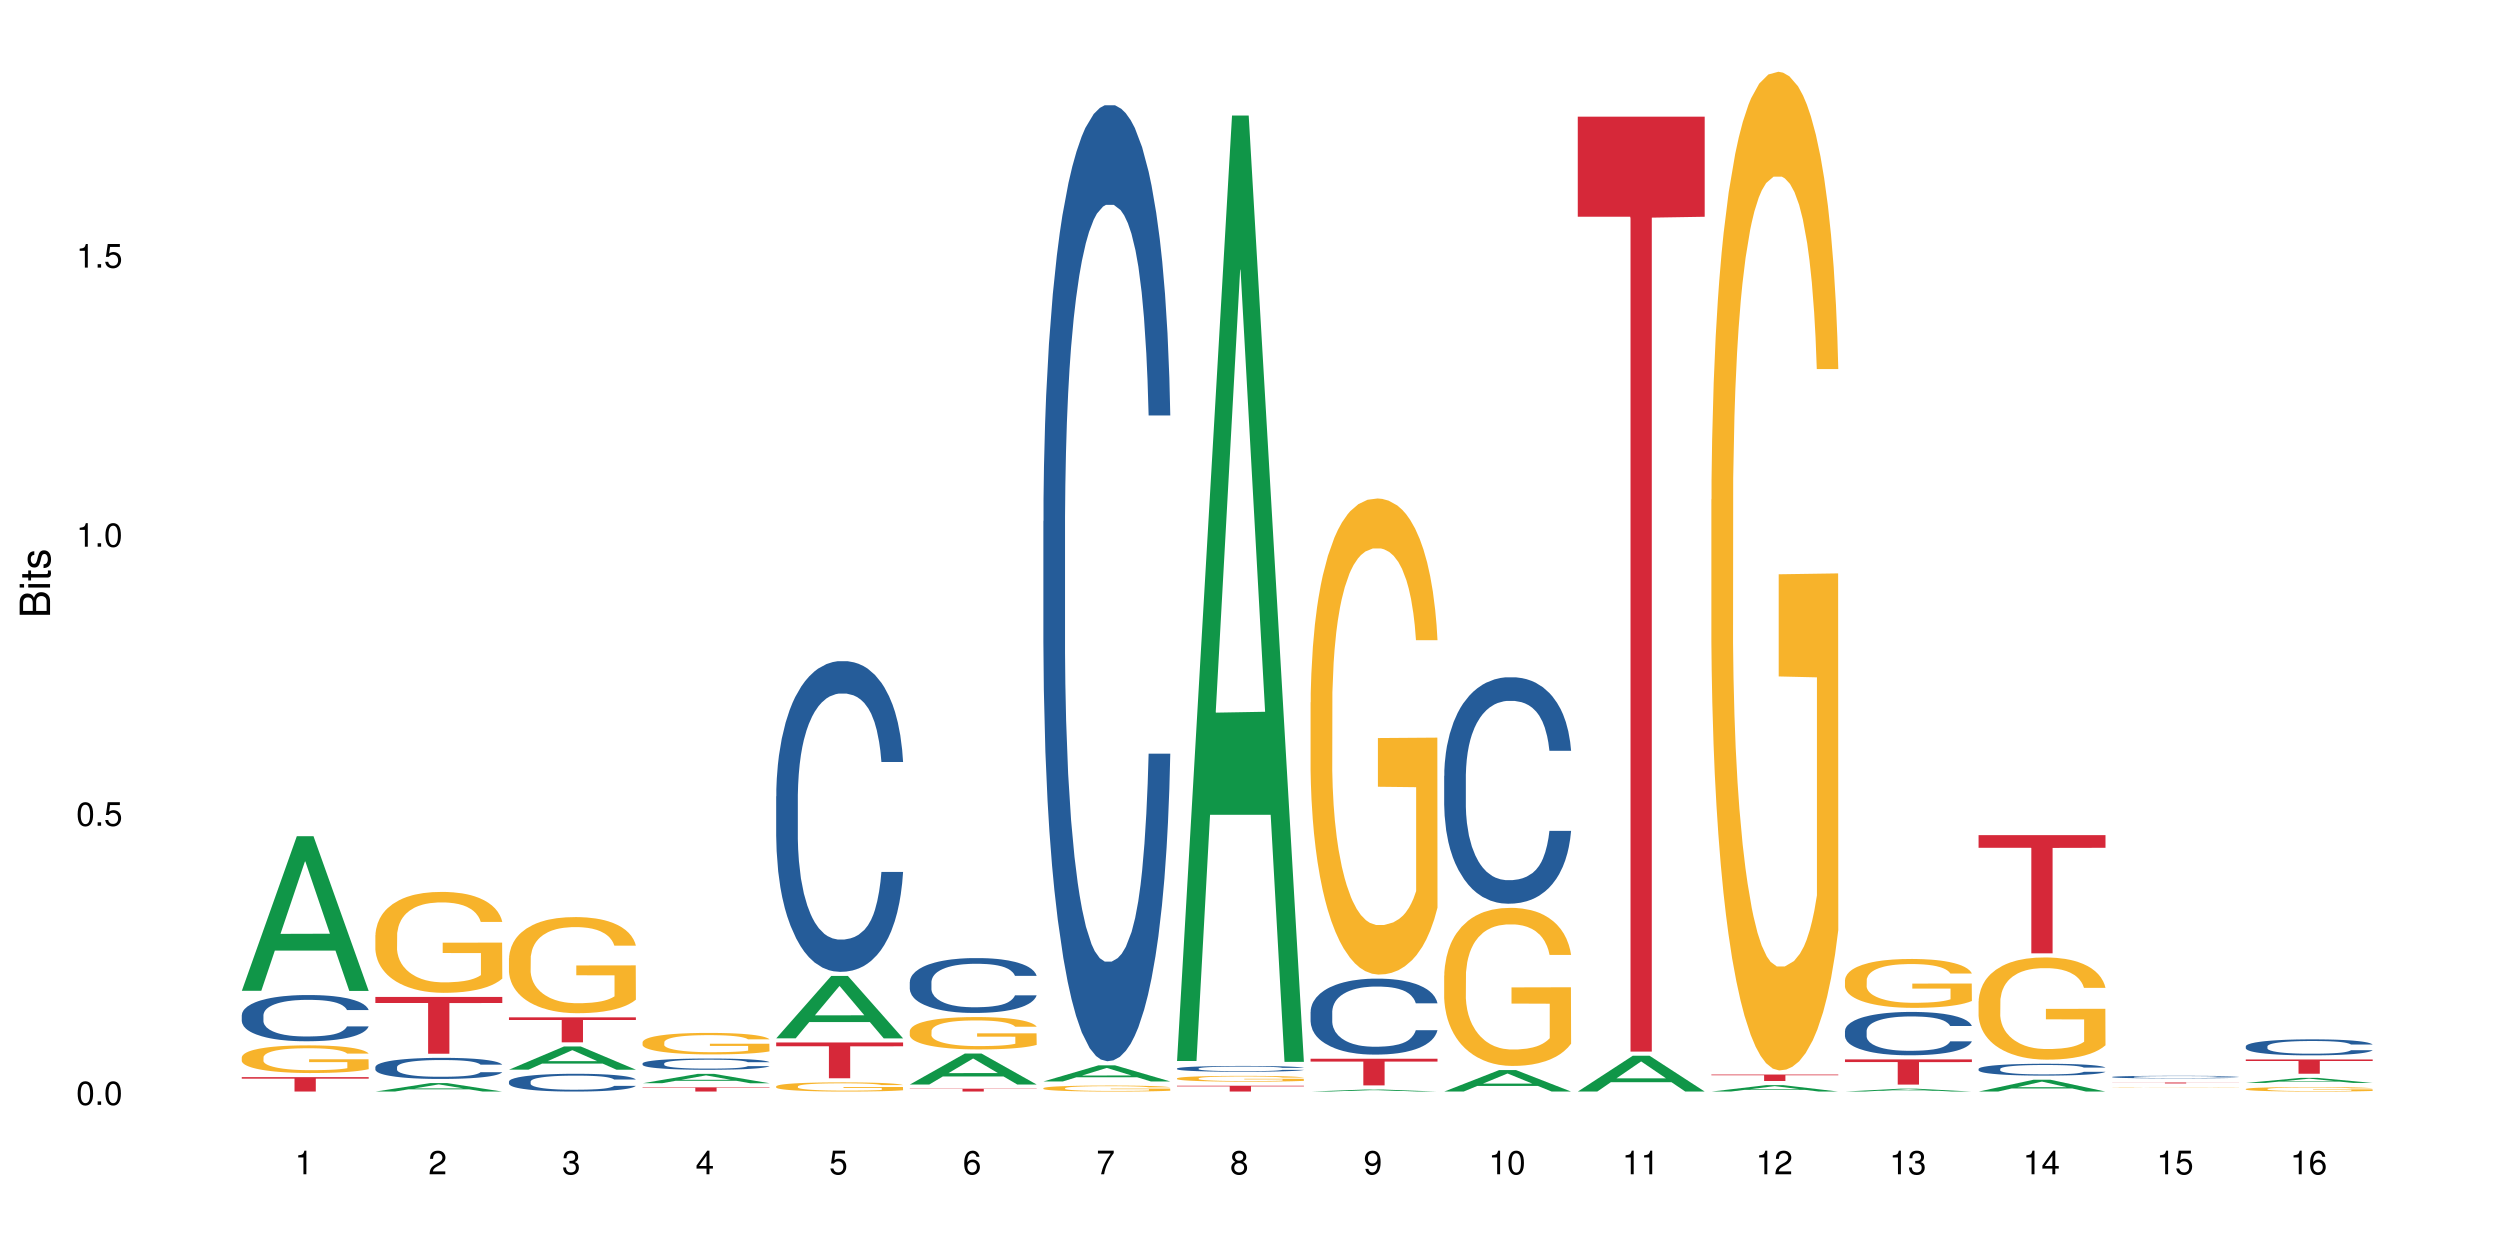 <?xml version="1.0" encoding="UTF-8"?>
<svg xmlns="http://www.w3.org/2000/svg" xmlns:xlink="http://www.w3.org/1999/xlink" width="720pt" height="360pt" viewBox="0 0 720 360" version="1.1">
<defs>
<g>
<symbol overflow="visible" id="glyph0-0">
<path style="stroke:none;" d=""/>
</symbol>
<symbol overflow="visible" id="glyph0-1">
<path style="stroke:none;" d="M 2.641 -6.797 C 2 -6.797 1.422 -6.531 1.078 -6.047 C 0.641 -5.453 0.406 -4.547 0.406 -3.297 C 0.406 -1 1.188 0.219 2.641 0.219 C 4.078 0.219 4.859 -1 4.859 -3.234 C 4.859 -4.562 4.656 -5.438 4.203 -6.047 C 3.844 -6.531 3.281 -6.797 2.641 -6.797 Z M 2.641 -6.047 C 3.547 -6.047 4 -5.125 4 -3.312 C 4 -1.375 3.562 -0.484 2.625 -0.484 C 1.734 -0.484 1.281 -1.422 1.281 -3.281 C 1.281 -5.141 1.734 -6.047 2.641 -6.047 Z M 2.641 -6.047 "/>
</symbol>
<symbol overflow="visible" id="glyph0-2">
<path style="stroke:none;" d="M 1.828 -1 L 0.828 -1 L 0.828 0 L 1.828 0 Z M 1.828 -1 "/>
</symbol>
<symbol overflow="visible" id="glyph0-3">
<path style="stroke:none;" d="M 4.562 -6.797 L 1.062 -6.797 L 0.547 -3.094 L 1.328 -3.094 C 1.719 -3.562 2.047 -3.734 2.578 -3.734 C 3.484 -3.734 4.062 -3.109 4.062 -2.094 C 4.062 -1.125 3.484 -0.531 2.578 -0.531 C 1.828 -0.531 1.375 -0.906 1.188 -1.672 L 0.328 -1.672 C 0.453 -1.109 0.547 -0.844 0.75 -0.594 C 1.125 -0.078 1.828 0.219 2.594 0.219 C 3.969 0.219 4.922 -0.781 4.922 -2.219 C 4.922 -3.562 4.031 -4.484 2.719 -4.484 C 2.25 -4.484 1.859 -4.359 1.469 -4.062 L 1.734 -5.969 L 4.562 -5.969 Z M 4.562 -6.797 "/>
</symbol>
<symbol overflow="visible" id="glyph0-4">
<path style="stroke:none;" d="M 2.484 -4.844 L 2.484 0 L 3.328 0 L 3.328 -6.797 L 2.766 -6.797 C 2.469 -5.75 2.281 -5.609 0.984 -5.453 L 0.984 -4.844 Z M 2.484 -4.844 "/>
</symbol>
<symbol overflow="visible" id="glyph0-5">
<path style="stroke:none;" d="M 4.859 -0.828 L 1.281 -0.828 C 1.359 -1.391 1.672 -1.75 2.5 -2.234 L 3.469 -2.75 C 4.406 -3.266 4.906 -3.969 4.906 -4.812 C 4.906 -5.375 4.672 -5.906 4.266 -6.266 C 3.859 -6.625 3.375 -6.797 2.719 -6.797 C 1.859 -6.797 1.219 -6.5 0.844 -5.922 C 0.609 -5.562 0.5 -5.125 0.484 -4.438 L 1.328 -4.438 C 1.359 -4.906 1.406 -5.188 1.531 -5.406 C 1.75 -5.812 2.188 -6.062 2.703 -6.062 C 3.469 -6.062 4.031 -5.516 4.031 -4.781 C 4.031 -4.25 3.719 -3.797 3.125 -3.438 L 2.234 -2.938 C 0.812 -2.141 0.406 -1.5 0.328 0 L 4.859 0 Z M 4.859 -0.828 "/>
</symbol>
<symbol overflow="visible" id="glyph0-6">
<path style="stroke:none;" d="M 2.125 -3.125 L 2.578 -3.125 C 3.516 -3.125 3.984 -2.703 3.984 -1.891 C 3.984 -1.031 3.469 -0.531 2.578 -0.531 C 1.656 -0.531 1.203 -0.984 1.156 -1.969 L 0.312 -1.969 C 0.344 -1.422 0.438 -1.078 0.609 -0.766 C 0.953 -0.109 1.625 0.219 2.547 0.219 C 3.953 0.219 4.859 -0.609 4.859 -1.906 C 4.859 -2.766 4.516 -3.25 3.703 -3.516 C 4.344 -3.766 4.656 -4.25 4.656 -4.938 C 4.656 -6.109 3.875 -6.797 2.578 -6.797 C 1.203 -6.797 0.484 -6.047 0.453 -4.609 L 1.297 -4.609 C 1.312 -5.016 1.344 -5.25 1.453 -5.453 C 1.641 -5.828 2.062 -6.062 2.594 -6.062 C 3.344 -6.062 3.797 -5.625 3.797 -4.906 C 3.797 -4.422 3.609 -4.141 3.25 -3.984 C 3.016 -3.891 2.719 -3.844 2.125 -3.844 Z M 2.125 -3.125 "/>
</symbol>
<symbol overflow="visible" id="glyph0-7">
<path style="stroke:none;" d="M 3.141 -1.625 L 3.141 0 L 3.984 0 L 3.984 -1.625 L 4.984 -1.625 L 4.984 -2.391 L 3.984 -2.391 L 3.984 -6.797 L 3.359 -6.797 L 0.266 -2.516 L 0.266 -1.625 Z M 3.141 -2.391 L 1 -2.391 L 3.141 -5.359 Z M 3.141 -2.391 "/>
</symbol>
<symbol overflow="visible" id="glyph0-8">
<path style="stroke:none;" d="M 4.781 -5.031 C 4.609 -6.141 3.891 -6.797 2.844 -6.797 C 2.094 -6.797 1.422 -6.438 1.031 -5.828 C 0.609 -5.172 0.406 -4.344 0.406 -3.094 C 0.406 -1.953 0.578 -1.234 0.984 -0.625 C 1.359 -0.078 1.953 0.219 2.703 0.219 C 3.984 0.219 4.922 -0.734 4.922 -2.078 C 4.922 -3.344 4.062 -4.234 2.844 -4.234 C 2.172 -4.234 1.641 -3.969 1.281 -3.469 C 1.281 -5.125 1.828 -6.047 2.797 -6.047 C 3.391 -6.047 3.797 -5.672 3.938 -5.031 Z M 2.734 -3.484 C 3.547 -3.484 4.062 -2.922 4.062 -2 C 4.062 -1.156 3.484 -0.531 2.703 -0.531 C 1.922 -0.531 1.328 -1.188 1.328 -2.047 C 1.328 -2.891 1.906 -3.484 2.734 -3.484 Z M 2.734 -3.484 "/>
</symbol>
<symbol overflow="visible" id="glyph0-9">
<path style="stroke:none;" d="M 4.984 -6.797 L 0.438 -6.797 L 0.438 -5.969 L 4.109 -5.969 C 2.5 -3.656 1.828 -2.234 1.328 0 L 2.219 0 C 2.594 -2.172 3.453 -4.047 4.984 -6.094 Z M 4.984 -6.797 "/>
</symbol>
<symbol overflow="visible" id="glyph0-10">
<path style="stroke:none;" d="M 3.75 -3.578 C 4.453 -4 4.688 -4.344 4.688 -4.984 C 4.688 -6.047 3.844 -6.797 2.641 -6.797 C 1.438 -6.797 0.594 -6.047 0.594 -4.984 C 0.594 -4.359 0.828 -4.016 1.516 -3.578 C 0.734 -3.203 0.359 -2.641 0.359 -1.891 C 0.359 -0.641 1.297 0.219 2.641 0.219 C 3.984 0.219 4.922 -0.641 4.922 -1.875 C 4.922 -2.641 4.531 -3.203 3.75 -3.578 Z M 2.641 -6.047 C 3.359 -6.047 3.812 -5.625 3.812 -4.969 C 3.812 -4.344 3.344 -3.922 2.641 -3.922 C 1.922 -3.922 1.453 -4.344 1.453 -4.984 C 1.453 -5.625 1.922 -6.047 2.641 -6.047 Z M 2.641 -3.203 C 3.484 -3.203 4.062 -2.672 4.062 -1.875 C 4.062 -1.062 3.484 -0.531 2.625 -0.531 C 1.797 -0.531 1.219 -1.078 1.219 -1.875 C 1.219 -2.672 1.797 -3.203 2.641 -3.203 Z M 2.641 -3.203 "/>
</symbol>
<symbol overflow="visible" id="glyph0-11">
<path style="stroke:none;" d="M 0.516 -1.547 C 0.672 -0.438 1.406 0.219 2.438 0.219 C 3.188 0.219 3.859 -0.141 4.266 -0.75 C 4.688 -1.406 4.891 -2.25 4.891 -3.484 C 4.891 -4.625 4.703 -5.359 4.312 -5.953 C 3.938 -6.5 3.344 -6.797 2.594 -6.797 C 1.297 -6.797 0.359 -5.844 0.359 -4.516 C 0.359 -3.25 1.234 -2.344 2.453 -2.344 C 3.094 -2.344 3.562 -2.578 4.016 -3.109 C 4 -1.453 3.469 -0.531 2.5 -0.531 C 1.906 -0.531 1.484 -0.906 1.359 -1.547 Z M 2.578 -6.062 C 3.375 -6.062 3.969 -5.406 3.969 -4.531 C 3.969 -3.688 3.375 -3.094 2.547 -3.094 C 1.734 -3.094 1.234 -3.672 1.234 -4.578 C 1.234 -5.438 1.797 -6.062 2.578 -6.062 Z M 2.578 -6.062 "/>
</symbol>
<symbol overflow="visible" id="glyph1-0">
<path style="stroke:none;" d=""/>
</symbol>
<symbol overflow="visible" id="glyph1-1">
<path style="stroke:none;" d="M 0 -0.953 L 0 -4.891 C 0 -5.719 -0.234 -6.344 -0.734 -6.797 C -1.188 -7.234 -1.812 -7.469 -2.5 -7.469 C -3.547 -7.469 -4.188 -7 -4.625 -5.875 C -4.984 -6.672 -5.641 -7.094 -6.531 -7.094 C -7.156 -7.094 -7.734 -6.859 -8.141 -6.391 C -8.562 -5.938 -8.75 -5.344 -8.75 -4.5 L -8.75 -0.953 Z M -4.984 -2.062 L -7.766 -2.062 L -7.766 -4.219 C -7.766 -4.844 -7.688 -5.203 -7.453 -5.5 C -7.219 -5.812 -6.859 -5.969 -6.375 -5.969 C -5.906 -5.969 -5.531 -5.812 -5.297 -5.5 C -5.062 -5.203 -4.984 -4.844 -4.984 -4.219 Z M -0.984 -2.062 L -4 -2.062 L -4 -4.781 C -4 -5.328 -3.859 -5.688 -3.578 -5.953 C -3.297 -6.219 -2.922 -6.359 -2.484 -6.359 C -2.062 -6.359 -1.688 -6.219 -1.406 -5.953 C -1.109 -5.688 -0.984 -5.328 -0.984 -4.781 Z M -0.984 -2.062 "/>
</symbol>
<symbol overflow="visible" id="glyph1-2">
<path style="stroke:none;" d="M -6.281 -1.797 L -6.281 -0.797 L 0 -0.797 L 0 -1.797 Z M -8.75 -1.797 L -8.75 -0.797 L -7.484 -0.797 L -7.484 -1.797 Z M -8.75 -1.797 "/>
</symbol>
<symbol overflow="visible" id="glyph1-3">
<path style="stroke:none;" d="M -6.281 -3.047 L -6.281 -2.016 L -8.016 -2.016 L -8.016 -1.016 L -6.281 -1.016 L -6.281 -0.172 L -5.469 -0.172 L -5.469 -1.016 L -0.719 -1.016 C -0.078 -1.016 0.281 -1.453 0.281 -2.234 C 0.281 -2.469 0.25 -2.719 0.188 -3.047 L -0.641 -3.047 C -0.609 -2.922 -0.594 -2.766 -0.594 -2.562 C -0.594 -2.141 -0.719 -2.016 -1.156 -2.016 L -5.469 -2.016 L -5.469 -3.047 Z M -6.281 -3.047 "/>
</symbol>
<symbol overflow="visible" id="glyph1-4">
<path style="stroke:none;" d="M -4.531 -5.25 C -5.766 -5.25 -6.469 -4.422 -6.469 -2.969 C -6.469 -1.516 -5.719 -0.562 -4.547 -0.562 C -3.562 -0.562 -3.094 -1.062 -2.734 -2.562 L -2.516 -3.484 C -2.344 -4.188 -2.094 -4.469 -1.625 -4.469 C -1.047 -4.469 -0.641 -3.875 -0.641 -3 C -0.641 -2.453 -0.797 -2 -1.062 -1.75 C -1.25 -1.594 -1.422 -1.531 -1.875 -1.469 L -1.875 -0.406 C -0.422 -0.453 0.281 -1.266 0.281 -2.922 C 0.281 -4.5 -0.5 -5.516 -1.719 -5.516 C -2.656 -5.516 -3.172 -4.984 -3.469 -3.734 L -3.703 -2.766 C -3.891 -1.953 -4.156 -1.609 -4.594 -1.609 C -5.172 -1.609 -5.547 -2.125 -5.547 -2.938 C -5.547 -3.75 -5.203 -4.172 -4.531 -4.203 Z M -4.531 -5.25 "/>
</symbol>
</g>
</defs>
<g id="surface70409">
<rect x="0" y="0" width="720" height="360" style="fill:rgb(100%,100%,100%);fill-opacity:1;stroke:none;"/>
<path style=" stroke:none;fill-rule:nonzero;fill:rgb(6.275%,58.824%,28.235%);fill-opacity:1;" d="M 69.629 285.355 L 69.668 285.312 L 85.484 240.828 L 90.289 240.828 L 106.184 285.398 L 100.598 285.398 L 96.613 273.766 L 79.156 273.766 L 75.254 285.355 L 69.629 285.355 L 80.836 268.953 L 95.012 268.91 L 87.945 248.113 L 87.867 248.07 L 87.789 248.195 L 80.797 268.91 L 80.836 268.953 Z M 69.629 285.355 "/>
<path style=" stroke:none;fill-rule:nonzero;fill:rgb(14.51%,36.078%,60%);fill-opacity:1;" d="M 69.629 292.367 L 69.676 292.355 L 69.676 292.062 L 69.809 291.602 L 70.121 291.016 L 70.434 290.617 L 71.234 289.898 L 72.348 289.203 L 73.508 288.668 L 74.355 288.352 L 75.113 288.109 L 76.852 287.66 L 77.965 287.43 L 79.168 287.223 L 80.641 287.016 L 81.711 286.895 L 84.117 286.699 L 85.898 286.613 L 87.281 286.578 L 90.27 286.578 L 92.051 286.625 L 93.344 286.688 L 94.77 286.785 L 95.973 286.895 L 98.07 287.16 L 99.941 287.5 L 100.789 287.695 L 102.125 288.074 L 103.152 288.438 L 103.863 288.754 L 104.668 289.203 L 105.379 289.75 L 105.914 290.371 L 106.184 290.895 L 99.941 290.895 L 99.629 290.41 L 99.273 290.031 L 98.605 289.531 L 97.938 289.18 L 97 288.828 L 96.152 288.598 L 94.992 288.363 L 93.969 288.219 L 92.898 288.109 L 91.875 288.035 L 89.91 287.965 L 87.637 287.965 L 86.793 287.988 L 85.055 288.086 L 84.117 288.172 L 82.781 288.34 L 81.844 288.5 L 80.73 288.742 L 79.973 288.949 L 79.035 289.266 L 78.367 289.547 L 77.609 289.945 L 77.164 290.25 L 76.762 290.59 L 76.406 290.992 L 76.137 291.418 L 75.961 291.867 L 75.871 292.305 L 75.871 294.191 L 75.961 294.629 L 76.184 295.141 L 76.762 295.883 L 77.609 296.527 L 78.59 297.039 L 79.527 297.402 L 80.059 297.574 L 80.773 297.77 L 81.887 298.012 L 83.492 298.254 L 84.43 298.352 L 85.855 298.449 L 87.328 298.496 L 89.289 298.496 L 91.027 298.449 L 92.184 298.387 L 93.391 298.289 L 95.039 298.082 L 96.062 297.891 L 96.953 297.656 L 97.625 297.426 L 98.07 297.23 L 98.738 296.855 L 99.273 296.441 L 99.676 296.016 L 99.941 295.602 L 106.184 295.602 L 105.914 296.09 L 105.516 296.562 L 105.113 296.918 L 104.488 297.344 L 103.773 297.719 L 102.75 298.145 L 101.902 298.426 L 100.789 298.73 L 99.762 298.961 L 98.648 299.168 L 97 299.41 L 95.93 299.531 L 94.77 299.641 L 93.391 299.738 L 91.648 299.824 L 89.777 299.871 L 88.039 299.883 L 86.168 299.859 L 84.785 299.812 L 82.957 299.703 L 80.684 299.484 L 79.035 299.25 L 77.742 299.02 L 76.629 298.777 L 75.379 298.449 L 73.773 297.914 L 72.793 297.5 L 72.125 297.16 L 71.367 296.684 L 70.832 296.258 L 70.207 295.578 L 69.762 294.715 L 69.629 294.047 Z M 69.629 292.367 "/>
<path style=" stroke:none;fill-rule:nonzero;fill:rgb(96.863%,70.196%,16.863%);fill-opacity:1;" d="M 69.629 304.477 L 69.676 304.469 L 69.676 304.324 L 69.852 303.996 L 70.297 303.547 L 70.879 303.176 L 71.5 302.883 L 71.902 302.73 L 72.57 302.512 L 73.152 302.352 L 74.621 302.023 L 76.496 301.719 L 77.52 301.586 L 78.68 301.465 L 80.328 301.324 L 81.086 301.273 L 83.402 301.16 L 86.035 301.086 L 88.93 301.062 L 90.27 301.07 L 92.098 301.102 L 94.594 301.18 L 96.02 301.254 L 97.133 301.324 L 98.293 301.422 L 99.719 301.566 L 101.055 301.742 L 102.125 301.914 L 103.195 302.133 L 104.086 302.367 L 104.844 302.621 L 105.516 302.926 L 105.914 303.18 L 106.184 303.438 L 99.984 303.438 L 99.629 303.18 L 99.227 302.984 L 98.559 302.746 L 97.891 302.57 L 97.223 302.434 L 95.973 302.242 L 94.906 302.125 L 93.566 302.023 L 92.273 301.957 L 90.805 301.914 L 89.91 301.902 L 87.551 301.902 L 85.41 301.953 L 84.16 302.012 L 83.27 302.066 L 82.023 302.176 L 81.266 302.266 L 80.816 302.324 L 79.48 302.547 L 78.59 302.754 L 78.098 302.891 L 77.477 303.109 L 77.027 303.305 L 76.539 303.598 L 76.27 303.816 L 75.914 304.309 L 75.871 305.621 L 76.004 305.898 L 76.27 306.195 L 76.629 306.457 L 77.164 306.734 L 77.699 306.945 L 78.633 307.227 L 79.438 307.418 L 80.059 307.543 L 81.266 307.738 L 81.754 307.805 L 82.914 307.934 L 84.117 308.035 L 85.59 308.125 L 86.703 308.168 L 88.484 308.203 L 90.758 308.203 L 93.434 308.16 L 95.129 308.102 L 96.285 308.043 L 97.043 307.992 L 97.98 307.914 L 98.648 307.84 L 99.273 307.762 L 100.031 307.637 L 100.031 305.898 L 89.02 305.891 L 89.02 305.074 L 106.137 305.066 L 106.184 307.914 L 105.246 308.109 L 104.086 308.297 L 102.973 308.445 L 101.812 308.566 L 100.164 308.707 L 98.828 308.793 L 96.777 308.895 L 94.906 308.961 L 92.941 309.004 L 91.203 309.027 L 89.152 309.035 L 87.328 309.02 L 85.363 308.977 L 83.805 308.918 L 82.379 308.844 L 80.953 308.75 L 79.168 308.598 L 78.012 308.473 L 76.805 308.32 L 75.602 308.137 L 74.531 307.941 L 73.82 307.789 L 73.105 307.613 L 72.348 307.395 L 71.637 307.148 L 71.102 306.922 L 70.609 306.668 L 70.254 306.43 L 69.898 306.102 L 69.719 305.84 L 69.629 305.613 Z M 69.629 304.477 "/>
<path style=" stroke:none;fill-rule:nonzero;fill:rgb(83.922%,15.686%,22.353%);fill-opacity:1;" d="M 69.629 310.215 L 106.184 310.215 L 106.184 310.656 L 90.949 310.66 L 90.949 314.371 L 84.82 314.371 L 84.82 310.664 L 84.73 310.656 L 69.629 310.656 Z M 69.629 310.215 "/>
<path style=" stroke:none;fill-rule:nonzero;fill:rgb(6.275%,58.824%,28.235%);fill-opacity:1;" d="M 108.105 314.367 L 108.145 314.367 L 123.961 311.922 L 128.766 311.922 L 144.66 314.371 L 139.074 314.371 L 135.09 313.73 L 117.637 313.73 L 113.73 314.367 L 108.105 314.367 L 119.312 313.465 L 133.492 313.465 L 126.422 312.32 L 126.344 312.316 L 126.266 312.324 L 119.273 313.465 L 119.312 313.465 Z M 108.105 314.367 "/>
<path style=" stroke:none;fill-rule:nonzero;fill:rgb(14.51%,36.078%,60%);fill-opacity:1;" d="M 108.105 307.305 L 108.152 307.301 L 108.152 307.168 L 108.285 306.957 L 108.598 306.688 L 108.91 306.504 L 109.711 306.176 L 110.824 305.859 L 111.984 305.617 L 112.832 305.473 L 113.59 305.359 L 115.328 305.156 L 116.441 305.051 L 117.645 304.953 L 119.117 304.859 L 120.188 304.805 L 122.594 304.715 L 124.375 304.676 L 125.758 304.66 L 128.746 304.66 L 130.527 304.684 L 131.82 304.711 L 133.246 304.754 L 134.453 304.805 L 136.547 304.926 L 138.418 305.082 L 139.266 305.172 L 140.602 305.344 L 141.629 305.512 L 142.34 305.656 L 143.145 305.859 L 143.855 306.109 L 144.391 306.395 L 144.66 306.633 L 138.418 306.633 L 138.105 306.41 L 137.75 306.238 L 137.082 306.012 L 136.414 305.852 L 135.477 305.688 L 134.629 305.582 L 133.469 305.477 L 132.445 305.41 L 131.375 305.359 L 130.352 305.328 L 128.391 305.293 L 126.117 305.293 L 125.27 305.305 L 123.531 305.348 L 122.594 305.387 L 121.258 305.465 L 120.32 305.539 L 119.207 305.648 L 118.449 305.742 L 117.512 305.887 L 116.844 306.016 L 116.086 306.199 L 115.641 306.34 L 115.238 306.496 L 114.883 306.68 L 114.613 306.871 L 114.438 307.078 L 114.348 307.277 L 114.348 308.141 L 114.438 308.34 L 114.66 308.574 L 115.238 308.914 L 116.086 309.207 L 117.066 309.441 L 118.004 309.605 L 118.539 309.684 L 119.25 309.773 L 120.363 309.887 L 121.969 309.996 L 122.906 310.039 L 124.332 310.086 L 125.805 310.105 L 127.766 310.105 L 129.504 310.086 L 130.664 310.059 L 131.867 310.012 L 133.516 309.918 L 134.539 309.828 L 135.434 309.723 L 136.102 309.617 L 136.547 309.527 L 137.215 309.355 L 137.75 309.168 L 138.152 308.973 L 138.418 308.785 L 144.66 308.785 L 144.391 309.008 L 143.992 309.223 L 143.59 309.383 L 142.965 309.578 L 142.254 309.75 L 141.227 309.945 L 140.379 310.074 L 139.266 310.211 L 138.242 310.316 L 137.125 310.414 L 135.477 310.523 L 134.406 310.578 L 133.246 310.629 L 131.867 310.676 L 130.129 310.715 L 128.254 310.734 L 126.516 310.742 L 124.645 310.73 L 123.262 310.707 L 121.434 310.656 L 119.16 310.559 L 117.512 310.453 L 116.219 310.348 L 115.105 310.234 L 113.855 310.086 L 112.254 309.84 L 111.27 309.652 L 110.602 309.496 L 109.844 309.277 L 109.309 309.086 L 108.688 308.773 L 108.238 308.379 L 108.105 308.074 Z M 108.105 307.305 "/>
<path style=" stroke:none;fill-rule:nonzero;fill:rgb(96.863%,70.196%,16.863%);fill-opacity:1;" d="M 108.105 269.316 L 108.152 269.289 L 108.152 268.758 L 108.328 267.566 L 108.773 265.918 L 109.355 264.566 L 109.98 263.504 L 110.379 262.945 L 111.047 262.148 L 111.629 261.566 L 113.098 260.371 L 114.973 259.254 L 115.996 258.777 L 117.156 258.324 L 118.805 257.82 L 119.562 257.637 L 121.879 257.211 L 124.512 256.945 L 127.406 256.867 L 128.746 256.891 L 130.574 257 L 133.07 257.289 L 134.496 257.555 L 135.609 257.82 L 136.77 258.168 L 138.195 258.699 L 139.531 259.336 L 140.602 259.973 L 141.672 260.77 L 142.562 261.617 L 143.32 262.547 L 143.992 263.664 L 144.391 264.59 L 144.66 265.52 L 138.465 265.52 L 138.105 264.59 L 137.707 263.875 L 137.035 263 L 136.367 262.363 L 135.699 261.855 L 134.453 261.168 L 133.383 260.742 L 132.043 260.371 L 130.75 260.133 L 129.281 259.973 L 128.391 259.918 L 126.027 259.918 L 123.887 260.105 L 122.637 260.316 L 121.746 260.531 L 120.5 260.93 L 119.742 261.246 L 119.297 261.457 L 117.957 262.281 L 117.066 263.023 L 116.574 263.531 L 115.953 264.324 L 115.508 265.043 L 115.016 266.105 L 114.75 266.902 L 114.391 268.707 L 114.348 273.484 L 114.48 274.492 L 114.75 275.582 L 115.105 276.539 L 115.641 277.547 L 116.176 278.316 L 117.109 279.352 L 117.914 280.043 L 118.539 280.492 L 119.742 281.211 L 120.23 281.449 L 121.391 281.926 L 122.594 282.301 L 124.066 282.617 L 125.18 282.777 L 126.961 282.91 L 129.234 282.91 L 131.91 282.75 L 133.605 282.539 L 134.762 282.324 L 135.52 282.141 L 136.457 281.848 L 137.125 281.582 L 137.75 281.289 L 138.508 280.84 L 138.508 274.492 L 127.496 274.469 L 127.496 271.492 L 144.613 271.469 L 144.66 281.848 L 143.723 282.562 L 142.562 283.254 L 141.449 283.785 L 140.289 284.238 L 138.641 284.742 L 137.305 285.059 L 135.254 285.43 L 133.383 285.672 L 131.422 285.828 L 129.68 285.91 L 127.633 285.938 L 125.805 285.883 L 123.844 285.723 L 122.281 285.512 L 120.855 285.246 L 119.43 284.902 L 117.645 284.344 L 116.488 283.891 L 115.285 283.336 L 114.078 282.672 L 113.012 281.953 L 112.297 281.395 L 111.582 280.758 L 110.824 279.961 L 110.113 279.059 L 109.578 278.238 L 109.086 277.309 L 108.73 276.434 L 108.375 275.238 L 108.195 274.281 L 108.105 273.457 Z M 108.105 269.316 "/>
<path style=" stroke:none;fill-rule:nonzero;fill:rgb(83.922%,15.686%,22.353%);fill-opacity:1;" d="M 108.105 287.117 L 144.66 287.117 L 144.66 288.867 L 129.426 288.883 L 129.426 303.48 L 123.297 303.48 L 123.297 288.898 L 123.207 288.867 L 108.105 288.867 Z M 108.105 287.117 "/>
<path style=" stroke:none;fill-rule:nonzero;fill:rgb(6.275%,58.824%,28.235%);fill-opacity:1;" d="M 146.582 308.066 L 146.621 308.059 L 162.438 301.379 L 167.242 301.379 L 183.137 308.074 L 177.551 308.074 L 173.57 306.324 L 156.113 306.324 L 152.207 308.066 L 146.582 308.066 L 157.793 305.602 L 171.969 305.598 L 164.898 302.473 L 164.82 302.469 L 164.742 302.484 L 157.754 305.598 L 157.793 305.602 Z M 146.582 308.066 "/>
<path style=" stroke:none;fill-rule:nonzero;fill:rgb(14.51%,36.078%,60%);fill-opacity:1;" d="M 146.582 311.48 L 146.629 311.477 L 146.629 311.363 L 146.762 311.184 L 147.074 310.961 L 147.387 310.805 L 148.188 310.531 L 149.301 310.262 L 150.461 310.059 L 151.309 309.934 L 152.066 309.844 L 153.805 309.668 L 154.918 309.578 L 156.121 309.5 L 157.594 309.422 L 158.664 309.375 L 161.07 309.301 L 162.855 309.266 L 164.234 309.254 L 167.223 309.254 L 169.004 309.27 L 170.297 309.293 L 171.727 309.332 L 172.93 309.375 L 175.023 309.477 L 176.895 309.609 L 177.742 309.684 L 179.078 309.828 L 180.105 309.969 L 180.82 310.09 L 181.621 310.262 L 182.336 310.473 L 182.867 310.711 L 183.137 310.914 L 176.895 310.914 L 176.582 310.727 L 176.227 310.582 L 175.559 310.391 L 174.891 310.254 L 173.953 310.117 L 173.105 310.027 L 171.949 309.941 L 170.922 309.883 L 169.852 309.844 L 168.828 309.812 L 166.867 309.785 L 164.594 309.785 L 163.746 309.797 L 162.008 309.832 L 161.07 309.863 L 159.734 309.93 L 158.797 309.992 L 157.684 310.086 L 156.926 310.164 L 155.988 310.285 L 155.32 310.395 L 154.562 310.547 L 154.117 310.664 L 153.715 310.797 L 153.359 310.949 L 153.09 311.113 L 152.914 311.289 L 152.824 311.457 L 152.824 312.18 L 152.914 312.348 L 153.137 312.547 L 153.715 312.832 L 154.562 313.078 L 155.543 313.277 L 156.48 313.418 L 157.016 313.48 L 157.727 313.555 L 158.844 313.648 L 160.445 313.742 L 161.383 313.781 L 162.809 313.82 L 164.281 313.836 L 166.242 313.836 L 167.98 313.82 L 169.141 313.797 L 170.344 313.758 L 171.992 313.68 L 173.016 313.602 L 173.91 313.516 L 174.578 313.426 L 175.023 313.352 L 175.691 313.207 L 176.227 313.047 L 176.629 312.883 L 176.895 312.723 L 183.137 312.723 L 182.867 312.91 L 182.469 313.094 L 182.066 313.23 L 181.441 313.395 L 180.73 313.539 L 179.703 313.703 L 178.855 313.809 L 177.742 313.926 L 176.719 314.016 L 175.602 314.094 L 173.953 314.188 L 172.883 314.234 L 171.727 314.277 L 170.344 314.316 L 168.605 314.348 L 166.73 314.367 L 164.992 314.371 L 163.121 314.359 L 161.738 314.344 L 159.91 314.301 L 157.637 314.215 L 155.988 314.129 L 154.695 314.039 L 153.582 313.945 L 152.332 313.82 L 150.73 313.613 L 149.75 313.453 L 149.078 313.324 L 148.32 313.141 L 147.785 312.977 L 147.164 312.715 L 146.719 312.383 L 146.582 312.125 Z M 146.582 311.48 "/>
<path style=" stroke:none;fill-rule:nonzero;fill:rgb(96.863%,70.196%,16.863%);fill-opacity:1;" d="M 146.582 275.977 L 146.629 275.949 L 146.629 275.445 L 146.805 274.309 L 147.25 272.738 L 147.832 271.449 L 148.457 270.438 L 148.855 269.906 L 149.523 269.148 L 150.105 268.594 L 151.574 267.453 L 153.449 266.395 L 154.473 265.938 L 155.633 265.508 L 157.281 265.027 L 158.039 264.852 L 160.359 264.445 L 162.988 264.195 L 165.887 264.117 L 167.223 264.145 L 169.051 264.242 L 171.547 264.523 L 172.973 264.773 L 174.086 265.027 L 175.246 265.355 L 176.672 265.863 L 178.012 266.469 L 179.078 267.074 L 180.148 267.836 L 181.043 268.645 L 181.801 269.527 L 182.469 270.59 L 182.867 271.477 L 183.137 272.359 L 176.941 272.359 L 176.582 271.477 L 176.184 270.793 L 175.516 269.957 L 174.844 269.352 L 174.176 268.871 L 172.93 268.215 L 171.859 267.809 L 170.52 267.453 L 169.227 267.227 L 167.758 267.074 L 166.867 267.023 L 164.504 267.023 L 162.363 267.203 L 161.117 267.406 L 160.223 267.605 L 158.977 267.984 L 158.219 268.289 L 157.773 268.492 L 156.434 269.277 L 155.543 269.984 L 155.055 270.465 L 154.43 271.223 L 153.984 271.906 L 153.492 272.918 L 153.227 273.676 L 152.867 275.395 L 152.824 279.945 L 152.957 280.906 L 153.227 281.941 L 153.582 282.852 L 154.117 283.812 L 154.652 284.547 L 155.586 285.531 L 156.391 286.191 L 157.016 286.621 L 158.219 287.305 L 158.707 287.531 L 159.867 287.984 L 161.07 288.34 L 162.543 288.645 L 163.656 288.793 L 165.438 288.922 L 167.711 288.922 L 170.387 288.77 L 172.082 288.566 L 173.242 288.363 L 174 288.188 L 174.934 287.91 L 175.602 287.656 L 176.227 287.379 L 176.984 286.949 L 176.984 280.906 L 165.973 280.879 L 165.973 278.051 L 183.094 278.023 L 183.137 287.91 L 182.199 288.594 L 181.043 289.25 L 179.926 289.754 L 178.77 290.184 L 177.117 290.664 L 175.781 290.969 L 173.73 291.324 L 171.859 291.551 L 169.898 291.703 L 168.16 291.777 L 166.109 291.805 L 164.281 291.754 L 162.32 291.602 L 160.758 291.398 L 159.332 291.145 L 157.906 290.816 L 156.121 290.285 L 154.965 289.855 L 153.762 289.324 L 152.555 288.695 L 151.488 288.012 L 150.773 287.48 L 150.059 286.871 L 149.301 286.113 L 148.59 285.254 L 148.055 284.473 L 147.562 283.586 L 147.207 282.75 L 146.852 281.613 L 146.672 280.703 L 146.582 279.918 Z M 146.582 275.977 "/>
<path style=" stroke:none;fill-rule:nonzero;fill:rgb(83.922%,15.686%,22.353%);fill-opacity:1;" d="M 146.582 292.984 L 183.137 292.984 L 183.137 293.754 L 167.902 293.762 L 167.902 300.199 L 161.773 300.199 L 161.773 293.77 L 161.684 293.754 L 146.582 293.754 Z M 146.582 292.984 "/>
<path style=" stroke:none;fill-rule:nonzero;fill:rgb(6.275%,58.824%,28.235%);fill-opacity:1;" d="M 185.059 311.969 L 185.098 311.969 L 200.914 309.281 L 205.719 309.281 L 221.613 311.973 L 216.027 311.973 L 212.047 311.27 L 194.59 311.27 L 190.684 311.969 L 185.059 311.969 L 196.27 310.98 L 210.445 310.977 L 203.375 309.719 L 203.297 309.719 L 203.219 309.727 L 196.23 310.977 L 196.27 310.98 Z M 185.059 311.969 "/>
<path style=" stroke:none;fill-rule:nonzero;fill:rgb(14.51%,36.078%,60%);fill-opacity:1;" d="M 185.059 306.266 L 185.105 306.262 L 185.105 306.191 L 185.238 306.078 L 185.551 305.938 L 185.863 305.84 L 186.664 305.664 L 187.781 305.496 L 188.938 305.363 L 189.785 305.285 L 190.543 305.227 L 192.281 305.117 L 193.395 305.062 L 194.602 305.012 L 196.07 304.961 L 197.141 304.93 L 199.547 304.883 L 201.332 304.863 L 202.711 304.852 L 205.699 304.852 L 207.484 304.863 L 208.773 304.879 L 210.203 304.902 L 211.406 304.93 L 213.5 304.996 L 215.371 305.078 L 216.219 305.125 L 217.559 305.219 L 218.582 305.309 L 219.297 305.383 L 220.098 305.496 L 220.812 305.629 L 221.348 305.777 L 221.613 305.906 L 215.371 305.906 L 215.062 305.789 L 214.703 305.695 L 214.035 305.574 L 213.367 305.488 L 212.43 305.402 L 211.582 305.348 L 210.426 305.289 L 209.398 305.254 L 208.328 305.227 L 207.305 305.211 L 205.344 305.191 L 203.07 305.191 L 202.223 305.199 L 200.484 305.223 L 199.547 305.242 L 198.211 305.285 L 197.273 305.32 L 196.16 305.383 L 195.402 305.434 L 194.465 305.508 L 193.797 305.578 L 193.039 305.676 L 192.594 305.75 L 192.191 305.832 L 191.836 305.93 L 191.57 306.035 L 191.391 306.145 L 191.301 306.25 L 191.301 306.711 L 191.391 306.816 L 191.613 306.941 L 192.191 307.125 L 193.039 307.281 L 194.02 307.406 L 194.957 307.496 L 195.492 307.535 L 196.203 307.582 L 197.32 307.645 L 198.922 307.703 L 199.859 307.727 L 201.285 307.75 L 202.758 307.762 L 204.719 307.762 L 206.457 307.75 L 207.617 307.734 L 208.82 307.711 L 210.469 307.66 L 211.496 307.613 L 212.387 307.559 L 213.055 307.5 L 213.5 307.453 L 214.168 307.359 L 214.703 307.262 L 215.105 307.156 L 215.371 307.055 L 221.613 307.055 L 221.348 307.176 L 220.945 307.289 L 220.543 307.375 L 219.918 307.48 L 219.207 307.57 L 218.18 307.676 L 217.336 307.742 L 216.219 307.816 L 215.195 307.875 L 214.078 307.926 L 212.43 307.984 L 211.359 308.016 L 210.203 308.039 L 208.82 308.062 L 207.082 308.086 L 205.211 308.098 L 203.469 308.102 L 201.598 308.094 L 200.215 308.082 L 198.391 308.055 L 196.117 308.004 L 194.465 307.945 L 193.172 307.891 L 192.059 307.828 L 190.812 307.75 L 189.207 307.621 L 188.227 307.52 L 187.555 307.434 L 186.797 307.32 L 186.266 307.215 L 185.641 307.051 L 185.195 306.84 L 185.059 306.676 Z M 185.059 306.266 "/>
<path style=" stroke:none;fill-rule:nonzero;fill:rgb(96.863%,70.196%,16.863%);fill-opacity:1;" d="M 185.059 300.129 L 185.105 300.125 L 185.105 300.012 L 185.281 299.758 L 185.73 299.406 L 186.309 299.117 L 186.934 298.891 L 187.332 298.773 L 188.004 298.602 L 188.582 298.477 L 190.055 298.223 L 191.926 297.984 L 192.949 297.883 L 194.109 297.789 L 195.758 297.68 L 196.516 297.641 L 198.836 297.551 L 201.465 297.492 L 204.363 297.477 L 205.699 297.48 L 207.527 297.504 L 210.023 297.566 L 211.449 297.625 L 212.562 297.68 L 213.723 297.754 L 215.148 297.867 L 216.488 298.004 L 217.559 298.137 L 218.625 298.309 L 219.52 298.488 L 220.277 298.688 L 220.945 298.926 L 221.348 299.121 L 221.613 299.32 L 215.418 299.32 L 215.062 299.121 L 214.66 298.969 L 213.992 298.785 L 213.32 298.648 L 212.652 298.539 L 211.406 298.395 L 210.336 298.301 L 209 298.223 L 207.707 298.172 L 206.234 298.137 L 205.344 298.125 L 202.98 298.125 L 200.84 298.168 L 199.594 298.211 L 198.699 298.258 L 197.453 298.344 L 196.695 298.41 L 196.25 298.457 L 194.91 298.629 L 194.02 298.789 L 193.531 298.898 L 192.906 299.066 L 192.461 299.219 L 191.969 299.445 L 191.703 299.617 L 191.344 300 L 191.301 301.02 L 191.434 301.234 L 191.703 301.465 L 192.059 301.672 L 192.594 301.887 L 193.129 302.051 L 194.066 302.27 L 194.867 302.418 L 195.492 302.512 L 196.695 302.668 L 197.184 302.719 L 198.344 302.82 L 199.547 302.898 L 201.02 302.965 L 202.133 303 L 203.918 303.027 L 206.191 303.027 L 208.863 302.996 L 210.559 302.949 L 211.719 302.902 L 212.477 302.863 L 213.41 302.801 L 214.078 302.746 L 214.703 302.684 L 215.461 302.586 L 215.461 301.234 L 204.453 301.23 L 204.453 300.594 L 221.57 300.59 L 221.613 302.801 L 220.676 302.953 L 219.52 303.102 L 218.402 303.215 L 217.246 303.312 L 215.594 303.418 L 214.258 303.488 L 212.207 303.566 L 210.336 303.617 L 208.375 303.652 L 206.637 303.668 L 204.586 303.672 L 202.758 303.664 L 200.797 303.629 L 199.234 303.582 L 197.809 303.527 L 196.383 303.453 L 194.602 303.336 L 193.441 303.238 L 192.238 303.117 L 191.035 302.977 L 189.965 302.824 L 189.25 302.707 L 188.539 302.57 L 187.781 302.398 L 187.066 302.207 L 186.531 302.031 L 186.039 301.836 L 185.684 301.648 L 185.328 301.395 L 185.148 301.188 L 185.059 301.012 Z M 185.059 300.129 "/>
<path style=" stroke:none;fill-rule:nonzero;fill:rgb(83.922%,15.686%,22.353%);fill-opacity:1;" d="M 185.059 313.152 L 221.613 313.152 L 221.613 313.281 L 206.379 313.285 L 206.379 314.371 L 200.25 314.371 L 200.25 313.285 L 200.16 313.281 L 185.059 313.281 Z M 185.059 313.152 "/>
<path style=" stroke:none;fill-rule:nonzero;fill:rgb(6.275%,58.824%,28.235%);fill-opacity:1;" d="M 223.539 299.035 L 223.578 299.016 L 239.391 281.078 L 244.195 281.078 L 260.09 299.051 L 254.504 299.051 L 250.523 294.359 L 233.066 294.359 L 229.16 299.035 L 223.539 299.035 L 234.746 292.418 L 248.922 292.402 L 241.852 284.016 L 241.773 284 L 241.695 284.051 L 234.707 292.402 L 234.746 292.418 Z M 223.539 299.035 "/>
<path style=" stroke:none;fill-rule:nonzero;fill:rgb(14.51%,36.078%,60%);fill-opacity:1;" d="M 223.539 229.359 L 223.582 229.277 L 223.582 227.316 L 223.715 224.207 L 224.027 220.281 L 224.34 217.582 L 225.141 212.758 L 226.258 208.098 L 227.414 204.5 L 228.262 202.371 L 229.02 200.738 L 230.758 197.711 L 231.875 196.156 L 233.078 194.766 L 234.547 193.379 L 235.617 192.559 L 238.023 191.25 L 239.809 190.68 L 241.191 190.434 L 244.176 190.434 L 245.961 190.762 L 247.254 191.168 L 248.68 191.824 L 249.883 192.559 L 251.977 194.359 L 253.848 196.648 L 254.695 197.957 L 256.035 200.492 L 257.059 202.945 L 257.773 205.07 L 258.574 208.098 L 259.289 211.777 L 259.824 215.949 L 260.09 219.465 L 253.848 219.465 L 253.539 216.195 L 253.18 213.66 L 252.512 210.305 L 251.844 207.934 L 250.906 205.562 L 250.059 204.008 L 248.902 202.453 L 247.875 201.473 L 246.805 200.738 L 245.781 200.246 L 243.82 199.758 L 241.547 199.758 L 240.699 199.918 L 238.961 200.574 L 238.023 201.145 L 236.688 202.293 L 235.75 203.355 L 234.637 204.988 L 233.879 206.379 L 232.941 208.508 L 232.273 210.387 L 231.516 213.086 L 231.07 215.129 L 230.668 217.422 L 230.312 220.117 L 230.047 222.98 L 229.867 226.008 L 229.777 228.953 L 229.777 241.629 L 229.867 244.57 L 230.09 248.004 L 230.668 252.996 L 231.516 257.328 L 232.496 260.762 L 233.434 263.215 L 233.969 264.363 L 234.68 265.672 L 235.797 267.305 L 237.402 268.941 L 238.336 269.594 L 239.762 270.25 L 241.234 270.578 L 243.195 270.578 L 244.934 270.25 L 246.094 269.84 L 247.297 269.188 L 248.945 267.797 L 249.973 266.488 L 250.863 264.934 L 251.531 263.379 L 251.977 262.07 L 252.645 259.535 L 253.18 256.758 L 253.582 253.895 L 253.848 251.113 L 260.09 251.113 L 259.824 254.383 L 259.422 257.574 L 259.02 259.945 L 258.395 262.809 L 257.684 265.344 L 256.656 268.207 L 255.812 270.086 L 254.695 272.129 L 253.672 273.684 L 252.559 275.074 L 250.906 276.711 L 249.836 277.527 L 248.68 278.266 L 247.297 278.918 L 245.559 279.492 L 243.688 279.816 L 241.949 279.898 L 240.074 279.734 L 238.695 279.41 L 236.867 278.672 L 234.594 277.199 L 232.941 275.648 L 231.648 274.094 L 230.535 272.457 L 229.289 270.25 L 227.684 266.652 L 226.703 263.871 L 226.035 261.582 L 225.277 258.391 L 224.742 255.531 L 224.117 250.949 L 223.672 245.145 L 223.539 240.645 Z M 223.539 229.359 "/>
<path style=" stroke:none;fill-rule:nonzero;fill:rgb(96.863%,70.196%,16.863%);fill-opacity:1;" d="M 223.539 312.855 L 223.582 312.852 L 223.582 312.805 L 223.762 312.695 L 224.207 312.547 L 224.785 312.422 L 225.41 312.324 L 225.812 312.273 L 226.48 312.203 L 227.059 312.148 L 228.531 312.039 L 230.402 311.938 L 231.426 311.895 L 232.586 311.852 L 234.234 311.809 L 234.992 311.789 L 237.312 311.75 L 239.941 311.727 L 242.84 311.719 L 244.176 311.723 L 246.004 311.73 L 248.5 311.758 L 249.926 311.781 L 251.043 311.809 L 252.199 311.84 L 253.625 311.887 L 254.965 311.945 L 256.035 312.004 L 257.105 312.074 L 257.996 312.152 L 258.754 312.238 L 259.422 312.34 L 259.824 312.426 L 260.09 312.508 L 253.895 312.508 L 253.539 312.426 L 253.137 312.359 L 252.469 312.277 L 251.801 312.223 L 251.129 312.176 L 249.883 312.113 L 248.812 312.074 L 247.477 312.039 L 246.184 312.02 L 244.711 312.004 L 243.82 312 L 241.457 312 L 239.316 312.016 L 238.07 312.035 L 237.18 312.055 L 235.93 312.09 L 235.172 312.121 L 234.727 312.141 L 233.391 312.215 L 232.496 312.281 L 232.008 312.328 L 231.383 312.398 L 230.938 312.465 L 230.445 312.562 L 230.18 312.637 L 229.824 312.801 L 229.777 313.234 L 229.91 313.328 L 230.18 313.426 L 230.535 313.516 L 231.07 313.605 L 231.605 313.676 L 232.543 313.77 L 233.344 313.832 L 233.969 313.875 L 235.172 313.941 L 235.664 313.961 L 236.82 314.004 L 238.023 314.039 L 239.496 314.066 L 240.609 314.082 L 242.395 314.094 L 244.668 314.094 L 247.34 314.082 L 249.035 314.062 L 250.195 314.043 L 250.953 314.023 L 251.887 313.996 L 252.559 313.973 L 253.18 313.945 L 253.938 313.906 L 253.938 313.328 L 242.93 313.324 L 242.93 313.055 L 260.047 313.051 L 260.09 313.996 L 259.152 314.062 L 257.996 314.125 L 256.879 314.176 L 255.723 314.215 L 254.074 314.262 L 252.734 314.289 L 250.684 314.324 L 248.812 314.348 L 246.852 314.359 L 245.113 314.367 L 243.062 314.371 L 241.234 314.367 L 239.273 314.352 L 237.711 314.332 L 236.285 314.309 L 234.859 314.277 L 233.078 314.227 L 231.918 314.184 L 230.715 314.133 L 229.512 314.074 L 228.441 314.008 L 227.727 313.957 L 227.016 313.898 L 226.258 313.824 L 225.543 313.742 L 225.008 313.668 L 224.52 313.582 L 224.16 313.504 L 223.805 313.395 L 223.625 313.309 L 223.539 313.234 Z M 223.539 312.855 "/>
<path style=" stroke:none;fill-rule:nonzero;fill:rgb(83.922%,15.686%,22.353%);fill-opacity:1;" d="M 223.539 300.23 L 260.09 300.23 L 260.09 301.332 L 244.855 301.344 L 244.855 310.539 L 238.727 310.539 L 238.727 301.352 L 238.637 301.332 L 223.539 301.332 Z M 223.539 300.23 "/>
<path style=" stroke:none;fill-rule:nonzero;fill:rgb(6.275%,58.824%,28.235%);fill-opacity:1;" d="M 262.016 312.34 L 262.055 312.332 L 277.871 303.422 L 282.672 303.422 L 298.566 312.348 L 292.984 312.348 L 289 310.02 L 271.543 310.02 L 267.637 312.34 L 262.016 312.34 L 273.223 309.055 L 287.398 309.047 L 280.328 304.879 L 280.25 304.871 L 280.172 304.898 L 273.184 309.047 L 273.223 309.055 Z M 262.016 312.34 "/>
<path style=" stroke:none;fill-rule:nonzero;fill:rgb(14.51%,36.078%,60%);fill-opacity:1;" d="M 262.016 282.809 L 262.059 282.793 L 262.059 282.445 L 262.191 281.898 L 262.504 281.203 L 262.816 280.727 L 263.617 279.875 L 264.734 279.051 L 265.891 278.418 L 266.738 278.039 L 267.496 277.75 L 269.234 277.219 L 270.352 276.941 L 271.555 276.699 L 273.023 276.453 L 274.094 276.309 L 276.5 276.078 L 278.285 275.977 L 279.668 275.934 L 282.652 275.934 L 284.438 275.988 L 285.73 276.062 L 287.156 276.18 L 288.359 276.309 L 290.453 276.625 L 292.328 277.031 L 293.172 277.262 L 294.512 277.707 L 295.535 278.141 L 296.25 278.516 L 297.051 279.051 L 297.766 279.703 L 298.301 280.438 L 298.566 281.059 L 292.328 281.059 L 292.016 280.48 L 291.656 280.035 L 290.988 279.441 L 290.32 279.023 L 289.383 278.605 L 288.539 278.328 L 287.379 278.055 L 286.352 277.883 L 285.285 277.75 L 284.258 277.664 L 282.297 277.578 L 280.023 277.578 L 279.176 277.609 L 277.438 277.723 L 276.5 277.824 L 275.164 278.027 L 274.227 278.215 L 273.113 278.504 L 272.355 278.75 L 271.422 279.125 L 270.75 279.457 L 269.992 279.934 L 269.547 280.293 L 269.148 280.699 L 268.789 281.176 L 268.523 281.68 L 268.344 282.215 L 268.254 282.734 L 268.254 284.973 L 268.344 285.492 L 268.566 286.098 L 269.148 286.98 L 269.992 287.746 L 270.973 288.352 L 271.91 288.785 L 272.445 288.988 L 273.16 289.219 L 274.273 289.508 L 275.879 289.797 L 276.812 289.914 L 278.238 290.027 L 279.711 290.086 L 281.672 290.086 L 283.41 290.027 L 284.57 289.957 L 285.773 289.84 L 287.422 289.594 L 288.449 289.363 L 289.34 289.09 L 290.008 288.816 L 290.453 288.582 L 291.121 288.137 L 291.656 287.645 L 292.059 287.141 L 292.328 286.648 L 298.566 286.648 L 298.301 287.227 L 297.898 287.789 L 297.496 288.207 L 296.875 288.715 L 296.16 289.16 L 295.137 289.668 L 294.289 290 L 293.172 290.359 L 292.148 290.633 L 291.035 290.879 L 289.383 291.168 L 288.316 291.312 L 287.156 291.441 L 285.773 291.559 L 284.035 291.66 L 282.164 291.719 L 280.426 291.73 L 278.551 291.703 L 277.172 291.645 L 275.344 291.516 L 273.07 291.254 L 271.422 290.98 L 270.129 290.707 L 269.012 290.418 L 267.766 290.027 L 266.16 289.391 L 265.18 288.902 L 264.512 288.496 L 263.754 287.934 L 263.219 287.43 L 262.594 286.621 L 262.148 285.594 L 262.016 284.801 Z M 262.016 282.809 "/>
<path style=" stroke:none;fill-rule:nonzero;fill:rgb(96.863%,70.196%,16.863%);fill-opacity:1;" d="M 262.016 296.906 L 262.059 296.898 L 262.059 296.73 L 262.238 296.344 L 262.684 295.816 L 263.262 295.383 L 263.887 295.043 L 264.289 294.863 L 264.957 294.605 L 265.535 294.418 L 267.008 294.035 L 268.879 293.68 L 269.906 293.523 L 271.062 293.379 L 272.711 293.219 L 273.469 293.16 L 275.789 293.023 L 278.418 292.938 L 281.316 292.91 L 282.652 292.918 L 284.48 292.953 L 286.977 293.047 L 288.402 293.133 L 289.52 293.219 L 290.676 293.328 L 292.105 293.5 L 293.441 293.703 L 294.512 293.91 L 295.582 294.164 L 296.473 294.438 L 297.23 294.734 L 297.898 295.094 L 298.301 295.391 L 298.566 295.691 L 292.371 295.691 L 292.016 295.391 L 291.613 295.16 L 290.945 294.879 L 290.277 294.676 L 289.605 294.512 L 288.359 294.293 L 287.289 294.156 L 285.953 294.035 L 284.66 293.961 L 283.188 293.91 L 282.297 293.891 L 279.934 293.891 L 277.793 293.949 L 276.547 294.02 L 275.656 294.086 L 274.406 294.215 L 273.648 294.316 L 273.203 294.387 L 271.867 294.648 L 270.973 294.887 L 270.484 295.051 L 269.859 295.305 L 269.414 295.535 L 268.922 295.875 L 268.656 296.133 L 268.301 296.711 L 268.254 298.246 L 268.391 298.57 L 268.656 298.918 L 269.012 299.227 L 269.547 299.551 L 270.082 299.797 L 271.02 300.129 L 271.82 300.352 L 272.445 300.496 L 273.648 300.727 L 274.141 300.801 L 275.297 300.957 L 276.5 301.074 L 277.973 301.176 L 279.086 301.23 L 280.871 301.27 L 283.145 301.27 L 285.816 301.219 L 287.512 301.152 L 288.672 301.082 L 289.43 301.023 L 290.363 300.93 L 291.035 300.844 L 291.656 300.75 L 292.414 300.605 L 292.414 298.57 L 281.406 298.562 L 281.406 297.605 L 298.523 297.598 L 298.566 300.93 L 297.633 301.16 L 296.473 301.383 L 295.359 301.551 L 294.199 301.699 L 292.551 301.859 L 291.211 301.961 L 289.16 302.082 L 287.289 302.156 L 285.328 302.207 L 283.59 302.234 L 281.539 302.242 L 279.711 302.227 L 277.75 302.176 L 276.191 302.105 L 274.762 302.02 L 273.336 301.91 L 271.555 301.73 L 270.395 301.586 L 269.191 301.406 L 267.988 301.195 L 266.918 300.965 L 266.203 300.785 L 265.492 300.582 L 264.734 300.324 L 264.02 300.035 L 263.484 299.77 L 262.996 299.473 L 262.637 299.191 L 262.281 298.809 L 262.102 298.5 L 262.016 298.238 Z M 262.016 296.906 "/>
<path style=" stroke:none;fill-rule:nonzero;fill:rgb(83.922%,15.686%,22.353%);fill-opacity:1;" d="M 262.016 313.527 L 298.566 313.527 L 298.566 313.617 L 283.332 313.621 L 283.332 314.371 L 277.203 314.371 L 277.203 313.621 L 277.113 313.617 L 262.016 313.617 Z M 262.016 313.527 "/>
<path style=" stroke:none;fill-rule:nonzero;fill:rgb(6.275%,58.824%,28.235%);fill-opacity:1;" d="M 300.492 311.457 L 300.531 311.453 L 316.348 306.82 L 321.148 306.82 L 337.043 311.461 L 331.461 311.461 L 327.477 310.25 L 310.02 310.25 L 306.113 311.457 L 300.492 311.457 L 311.699 309.746 L 325.875 309.742 L 318.809 307.578 L 318.73 307.574 L 318.652 307.586 L 311.66 309.742 L 311.699 309.746 Z M 300.492 311.457 "/>
<path style=" stroke:none;fill-rule:nonzero;fill:rgb(14.51%,36.078%,60%);fill-opacity:1;" d="M 300.492 150.109 L 300.535 149.855 L 300.535 143.816 L 300.668 134.254 L 300.98 122.172 L 301.293 113.867 L 302.098 99.02 L 303.211 84.676 L 304.371 73.602 L 305.215 67.059 L 305.973 62.023 L 307.711 52.715 L 308.828 47.934 L 310.031 43.652 L 311.5 39.375 L 312.57 36.859 L 314.98 32.832 L 316.762 31.07 L 318.145 30.316 L 321.129 30.316 L 322.914 31.32 L 324.207 32.582 L 325.633 34.594 L 326.836 36.859 L 328.93 42.395 L 330.805 49.441 L 331.652 53.469 L 332.988 61.27 L 334.012 68.82 L 334.727 75.363 L 335.527 84.676 L 336.242 96 L 336.777 108.836 L 337.043 119.656 L 330.805 119.656 L 330.492 109.59 L 330.137 101.789 L 329.465 91.469 L 328.797 84.172 L 327.863 76.875 L 327.016 72.094 L 325.855 67.309 L 324.832 64.289 L 323.762 62.023 L 322.734 60.516 L 320.773 59.004 L 318.5 59.004 L 317.652 59.508 L 315.914 61.523 L 314.98 63.285 L 313.641 66.809 L 312.707 70.078 L 311.59 75.113 L 310.832 79.391 L 309.898 85.934 L 309.227 91.723 L 308.469 100.027 L 308.023 106.32 L 307.625 113.367 L 307.266 121.672 L 307 130.48 L 306.82 139.789 L 306.73 148.852 L 306.73 187.859 L 306.82 196.918 L 307.043 207.488 L 307.625 222.84 L 308.469 236.18 L 309.449 246.75 L 310.387 254.301 L 310.922 257.82 L 311.637 261.848 L 312.75 266.883 L 314.355 271.914 L 315.289 273.93 L 316.719 275.941 L 318.188 276.949 L 320.148 276.949 L 321.887 275.941 L 323.047 274.684 L 324.25 272.672 L 325.898 268.391 L 326.926 264.367 L 327.816 259.582 L 328.484 254.801 L 328.93 250.777 L 329.602 242.973 L 330.137 234.418 L 330.535 225.609 L 330.805 217.051 L 337.043 217.051 L 336.777 227.117 L 336.375 236.934 L 335.973 244.23 L 335.352 253.039 L 334.637 260.844 L 333.613 269.652 L 332.766 275.438 L 331.652 281.73 L 330.625 286.512 L 329.512 290.789 L 327.863 295.824 L 326.793 298.34 L 325.633 300.605 L 324.25 302.617 L 322.512 304.379 L 320.641 305.387 L 318.902 305.641 L 317.027 305.137 L 315.648 304.129 L 313.82 301.863 L 311.547 297.332 L 309.898 292.551 L 308.605 287.77 L 307.488 282.738 L 306.242 275.941 L 304.637 264.867 L 303.656 256.312 L 302.988 249.266 L 302.23 239.449 L 301.695 230.641 L 301.07 216.547 L 300.625 198.68 L 300.492 184.84 Z M 300.492 150.109 "/>
<path style=" stroke:none;fill-rule:nonzero;fill:rgb(96.863%,70.196%,16.863%);fill-opacity:1;" d="M 300.492 313.383 L 300.535 313.379 L 300.535 313.348 L 300.715 313.277 L 301.16 313.18 L 301.738 313.098 L 302.363 313.035 L 302.766 313 L 303.434 312.953 L 304.012 312.918 L 305.484 312.848 L 307.355 312.781 L 308.383 312.754 L 309.539 312.727 L 311.191 312.695 L 311.949 312.684 L 314.266 312.66 L 316.895 312.645 L 319.793 312.641 L 321.129 312.641 L 322.957 312.648 L 325.453 312.664 L 326.879 312.68 L 327.996 312.695 L 329.152 312.719 L 330.582 312.75 L 331.918 312.785 L 332.988 312.824 L 334.059 312.871 L 334.949 312.922 L 335.707 312.977 L 336.375 313.043 L 336.777 313.102 L 337.043 313.156 L 330.848 313.156 L 330.492 313.102 L 330.09 313.059 L 329.422 313.004 L 328.754 312.969 L 328.086 312.938 L 326.836 312.895 L 325.766 312.871 L 324.43 312.848 L 323.137 312.836 L 321.664 312.824 L 320.773 312.82 L 318.41 312.82 L 316.27 312.832 L 315.023 312.844 L 314.133 312.859 L 312.883 312.883 L 312.125 312.902 L 311.68 312.914 L 310.344 312.961 L 309.449 313.008 L 308.961 313.035 L 308.336 313.082 L 307.891 313.125 L 307.402 313.191 L 307.133 313.238 L 306.777 313.344 L 306.73 313.629 L 306.867 313.688 L 307.133 313.754 L 307.488 313.812 L 308.023 313.871 L 308.559 313.918 L 309.496 313.98 L 310.297 314.02 L 310.922 314.047 L 312.125 314.09 L 312.617 314.102 L 313.773 314.133 L 314.98 314.152 L 316.449 314.172 L 317.562 314.184 L 319.348 314.191 L 321.621 314.191 L 324.297 314.18 L 325.988 314.168 L 327.148 314.156 L 327.906 314.145 L 328.844 314.129 L 329.512 314.113 L 330.137 314.094 L 330.895 314.066 L 330.895 313.688 L 319.883 313.688 L 319.883 313.512 L 337 313.508 L 337.043 314.129 L 336.109 314.168 L 334.949 314.211 L 333.836 314.242 L 332.676 314.27 L 331.027 314.301 L 329.688 314.32 L 327.637 314.34 L 325.766 314.355 L 323.805 314.363 L 322.066 314.367 L 320.016 314.371 L 318.188 314.367 L 316.227 314.359 L 314.668 314.344 L 313.238 314.328 L 311.812 314.309 L 310.031 314.277 L 308.871 314.25 L 307.668 314.215 L 306.465 314.176 L 305.395 314.133 L 304.68 314.102 L 303.969 314.062 L 303.211 314.016 L 302.496 313.961 L 301.961 313.914 L 301.473 313.855 L 301.117 313.805 L 300.758 313.734 L 300.582 313.676 L 300.492 313.629 Z M 300.492 313.383 "/>
<path style=" stroke:none;fill-rule:nonzero;fill:rgb(6.275%,58.824%,28.235%);fill-opacity:1;" d="M 338.969 305.562 L 339.008 305.305 L 354.824 33.27 L 359.625 33.27 L 375.52 305.816 L 369.938 305.816 L 365.953 234.672 L 348.496 234.672 L 344.59 305.562 L 338.969 305.562 L 350.176 205.242 L 364.352 204.988 L 357.285 77.797 L 357.207 77.543 L 357.129 78.309 L 350.137 204.988 L 350.176 205.242 Z M 338.969 305.562 "/>
<path style=" stroke:none;fill-rule:nonzero;fill:rgb(14.51%,36.078%,60%);fill-opacity:1;" d="M 338.969 307.723 L 339.012 307.723 L 339.012 307.684 L 339.145 307.629 L 339.457 307.555 L 339.77 307.504 L 340.574 307.414 L 341.688 307.328 L 342.848 307.258 L 343.691 307.219 L 344.449 307.188 L 346.191 307.133 L 347.305 307.102 L 348.508 307.078 L 349.98 307.051 L 351.047 307.035 L 353.457 307.012 L 355.238 307 L 356.621 306.996 L 359.605 306.996 L 361.391 307.004 L 362.684 307.012 L 364.109 307.023 L 365.312 307.035 L 367.41 307.07 L 369.281 307.113 L 370.129 307.137 L 371.465 307.184 L 372.488 307.23 L 373.203 307.27 L 374.004 307.328 L 374.719 307.395 L 375.254 307.473 L 375.52 307.539 L 369.281 307.539 L 368.969 307.477 L 368.613 307.43 L 367.941 307.367 L 367.273 307.324 L 366.34 307.277 L 365.492 307.25 L 364.332 307.223 L 363.309 307.203 L 362.238 307.188 L 361.211 307.18 L 359.25 307.172 L 356.129 307.172 L 354.391 307.188 L 353.457 307.195 L 352.117 307.219 L 351.184 307.238 L 350.066 307.27 L 349.309 307.293 L 348.375 307.332 L 347.707 307.367 L 346.949 307.418 L 346.5 307.457 L 346.102 307.5 L 345.742 307.551 L 345.477 307.605 L 345.297 307.66 L 345.207 307.715 L 345.207 307.953 L 345.297 308.008 L 345.52 308.07 L 346.102 308.164 L 346.949 308.246 L 347.93 308.309 L 348.863 308.355 L 349.398 308.379 L 350.113 308.402 L 351.227 308.434 L 352.832 308.465 L 353.77 308.477 L 355.195 308.488 L 356.664 308.492 L 358.625 308.492 L 360.363 308.488 L 361.523 308.48 L 362.727 308.469 L 364.379 308.441 L 365.402 308.418 L 366.293 308.387 L 366.961 308.359 L 367.41 308.336 L 368.078 308.289 L 368.613 308.234 L 369.012 308.184 L 369.281 308.129 L 375.52 308.129 L 375.254 308.191 L 374.852 308.25 L 374.453 308.297 L 373.828 308.348 L 373.113 308.395 L 372.09 308.449 L 371.242 308.484 L 370.129 308.523 L 369.102 308.551 L 367.988 308.578 L 366.34 308.609 L 365.27 308.625 L 364.109 308.637 L 362.727 308.648 L 360.988 308.66 L 359.117 308.668 L 357.379 308.668 L 355.508 308.664 L 354.125 308.66 L 352.297 308.645 L 350.023 308.617 L 348.375 308.59 L 347.082 308.559 L 345.965 308.527 L 344.719 308.488 L 343.113 308.422 L 342.133 308.367 L 341.465 308.324 L 340.707 308.266 L 340.172 308.211 L 339.547 308.129 L 339.102 308.02 L 338.969 307.934 Z M 338.969 307.723 "/>
<path style=" stroke:none;fill-rule:nonzero;fill:rgb(96.863%,70.196%,16.863%);fill-opacity:1;" d="M 338.969 310.562 L 339.012 310.562 L 339.012 310.531 L 339.191 310.461 L 339.637 310.367 L 340.215 310.289 L 340.84 310.23 L 341.242 310.195 L 341.91 310.152 L 342.488 310.117 L 343.961 310.051 L 345.832 309.984 L 346.859 309.957 L 348.016 309.93 L 349.668 309.902 L 350.426 309.891 L 352.742 309.867 L 355.371 309.852 L 358.27 309.848 L 359.605 309.848 L 361.434 309.855 L 363.93 309.871 L 365.359 309.887 L 366.473 309.902 L 367.633 309.922 L 369.059 309.953 L 370.395 309.988 L 371.465 310.027 L 372.535 310.07 L 373.426 310.121 L 374.184 310.176 L 374.852 310.238 L 375.254 310.293 L 375.52 310.344 L 369.324 310.344 L 368.969 310.293 L 368.566 310.25 L 367.898 310.199 L 367.23 310.164 L 366.562 310.133 L 365.312 310.094 L 364.242 310.07 L 362.906 310.051 L 361.613 310.035 L 360.141 310.027 L 359.25 310.023 L 356.887 310.023 L 354.75 310.035 L 353.5 310.047 L 352.609 310.059 L 351.359 310.082 L 350.602 310.098 L 348.82 310.16 L 347.93 310.203 L 347.438 310.23 L 346.812 310.277 L 346.367 310.316 L 345.879 310.379 L 345.609 310.426 L 345.254 310.527 L 345.207 310.805 L 345.344 310.859 L 345.609 310.926 L 345.965 310.98 L 346.5 311.035 L 347.035 311.082 L 347.973 311.141 L 348.773 311.18 L 349.398 311.207 L 350.602 311.246 L 351.094 311.262 L 352.254 311.289 L 353.457 311.309 L 354.926 311.328 L 356.043 311.336 L 357.824 311.344 L 360.098 311.344 L 362.773 311.336 L 364.465 311.324 L 365.625 311.312 L 366.383 311.301 L 367.32 311.285 L 367.988 311.27 L 368.613 311.254 L 369.371 311.227 L 369.371 310.859 L 358.359 310.859 L 358.359 310.688 L 375.477 310.688 L 375.52 311.285 L 374.586 311.324 L 373.426 311.363 L 372.312 311.395 L 371.152 311.422 L 369.504 311.449 L 368.168 311.469 L 366.117 311.492 L 364.242 311.504 L 362.281 311.512 L 360.543 311.52 L 358.492 311.52 L 356.664 311.516 L 354.703 311.508 L 353.145 311.496 L 351.719 311.48 L 350.289 311.461 L 348.508 311.426 L 347.348 311.402 L 346.145 311.371 L 344.941 311.332 L 343.871 311.289 L 343.16 311.258 L 342.445 311.223 L 341.688 311.176 L 340.973 311.125 L 340.438 311.078 L 339.949 311.023 L 339.594 310.973 L 339.234 310.902 L 339.059 310.848 L 338.969 310.801 Z M 338.969 310.562 "/>
<path style=" stroke:none;fill-rule:nonzero;fill:rgb(83.922%,15.686%,22.353%);fill-opacity:1;" d="M 338.969 312.699 L 375.52 312.699 L 375.52 312.879 L 360.285 312.879 L 360.285 314.371 L 354.156 314.371 L 354.156 312.883 L 354.07 312.879 L 338.969 312.879 Z M 338.969 312.699 "/>
<path style=" stroke:none;fill-rule:nonzero;fill:rgb(6.275%,58.824%,28.235%);fill-opacity:1;" d="M 377.445 314.371 L 377.484 314.371 L 393.301 313.777 L 398.105 313.777 L 414 314.371 L 408.414 314.371 L 404.43 314.215 L 386.973 314.215 L 383.07 314.371 L 377.445 314.371 L 388.652 314.152 L 402.828 314.152 L 395.762 313.875 L 395.605 313.875 L 388.613 314.152 L 388.652 314.152 Z M 377.445 314.371 "/>
<path style=" stroke:none;fill-rule:nonzero;fill:rgb(14.51%,36.078%,60%);fill-opacity:1;" d="M 377.445 291.379 L 377.488 291.355 L 377.488 290.879 L 377.625 290.117 L 377.934 289.156 L 378.246 288.5 L 379.051 287.32 L 380.164 286.18 L 381.324 285.301 L 382.172 284.781 L 382.93 284.379 L 384.668 283.641 L 385.781 283.262 L 386.984 282.922 L 388.457 282.582 L 389.527 282.383 L 391.934 282.062 L 393.715 281.922 L 395.098 281.859 L 398.086 281.859 L 399.867 281.941 L 401.16 282.043 L 402.586 282.199 L 403.789 282.383 L 405.887 282.82 L 407.758 283.379 L 408.605 283.699 L 409.941 284.32 L 410.969 284.922 L 411.68 285.441 L 412.484 286.18 L 413.195 287.078 L 413.73 288.098 L 414 288.957 L 407.758 288.957 L 407.445 288.16 L 407.09 287.539 L 406.422 286.719 L 405.75 286.141 L 404.816 285.559 L 403.969 285.18 L 402.809 284.801 L 401.785 284.559 L 400.715 284.379 L 399.688 284.262 L 397.727 284.141 L 395.453 284.141 L 394.605 284.18 L 392.867 284.34 L 391.934 284.48 L 390.594 284.762 L 389.66 285.02 L 388.543 285.418 L 387.785 285.758 L 386.852 286.281 L 386.184 286.738 L 385.426 287.398 L 384.98 287.898 L 384.578 288.457 L 384.223 289.117 L 383.953 289.816 L 383.773 290.559 L 383.688 291.277 L 383.688 294.375 L 383.773 295.094 L 383.996 295.934 L 384.578 297.156 L 385.426 298.215 L 386.406 299.055 L 387.34 299.652 L 387.875 299.934 L 388.59 300.254 L 389.703 300.652 L 391.309 301.055 L 392.246 301.215 L 393.672 301.371 L 395.141 301.453 L 397.105 301.453 L 398.844 301.371 L 400 301.273 L 401.203 301.113 L 402.855 300.773 L 403.879 300.453 L 404.77 300.074 L 405.441 299.695 L 405.887 299.375 L 406.555 298.754 L 407.09 298.074 L 407.488 297.375 L 407.758 296.695 L 414 296.695 L 413.73 297.496 L 413.328 298.273 L 412.93 298.855 L 412.305 299.555 L 411.59 300.172 L 410.566 300.875 L 409.719 301.332 L 408.605 301.832 L 407.578 302.211 L 406.465 302.551 L 404.816 302.953 L 403.746 303.152 L 402.586 303.332 L 401.203 303.492 L 399.465 303.633 L 397.594 303.711 L 395.855 303.73 L 393.984 303.691 L 392.602 303.613 L 390.773 303.434 L 388.5 303.074 L 386.852 302.691 L 385.559 302.312 L 384.445 301.914 L 383.195 301.371 L 381.59 300.492 L 380.609 299.812 L 379.941 299.254 L 379.184 298.473 L 378.648 297.773 L 378.023 296.656 L 377.578 295.234 L 377.445 294.137 Z M 377.445 291.379 "/>
<path style=" stroke:none;fill-rule:nonzero;fill:rgb(96.863%,70.196%,16.863%);fill-opacity:1;" d="M 377.445 202.289 L 377.488 202.164 L 377.488 199.66 L 377.668 194.023 L 378.113 186.262 L 378.691 179.875 L 379.316 174.867 L 379.719 172.234 L 380.387 168.48 L 380.965 165.723 L 382.438 160.09 L 384.309 154.828 L 385.336 152.574 L 386.496 150.445 L 388.145 148.066 L 388.902 147.191 L 391.219 145.188 L 393.848 143.934 L 396.746 143.559 L 398.086 143.684 L 399.91 144.184 L 402.41 145.562 L 403.836 146.816 L 404.949 148.066 L 406.109 149.695 L 407.535 152.199 L 408.871 155.203 L 409.941 158.211 L 411.012 161.969 L 411.902 165.973 L 412.66 170.355 L 413.328 175.617 L 413.73 180 L 414 184.383 L 407.801 184.383 L 407.445 180 L 407.043 176.617 L 406.375 172.484 L 405.707 169.48 L 405.039 167.102 L 403.789 163.844 L 402.719 161.844 L 401.383 160.09 L 400.09 158.961 L 398.621 158.211 L 397.727 157.961 L 395.363 157.961 L 393.227 158.836 L 391.977 159.84 L 391.086 160.84 L 389.836 162.719 L 389.078 164.223 L 388.633 165.223 L 387.297 169.105 L 386.406 172.613 L 385.914 174.992 L 385.289 178.746 L 384.844 182.129 L 384.355 187.137 L 384.086 190.895 L 383.73 199.41 L 383.688 221.949 L 383.82 226.711 L 384.086 231.844 L 384.445 236.352 L 384.98 241.109 L 385.512 244.742 L 386.449 249.625 L 387.254 252.883 L 387.875 255.012 L 389.078 258.391 L 389.57 259.52 L 390.73 261.773 L 391.934 263.527 L 393.402 265.027 L 394.52 265.781 L 396.301 266.406 L 398.574 266.406 L 401.25 265.656 L 402.941 264.652 L 404.102 263.652 L 404.859 262.773 L 405.797 261.398 L 406.465 260.145 L 407.09 258.766 L 407.848 256.637 L 407.848 226.711 L 396.836 226.582 L 396.836 212.559 L 413.953 212.434 L 414 261.398 L 413.062 264.777 L 411.902 268.035 L 410.789 270.539 L 409.629 272.668 L 407.98 275.047 L 406.645 276.551 L 404.594 278.301 L 402.719 279.43 L 400.758 280.18 L 399.02 280.555 L 396.969 280.684 L 395.141 280.43 L 393.18 279.68 L 391.621 278.68 L 390.195 277.426 L 388.77 275.797 L 386.984 273.168 L 385.824 271.039 L 384.621 268.41 L 383.418 265.277 L 382.348 261.898 L 381.637 259.27 L 380.922 256.262 L 380.164 252.504 L 379.449 248.25 L 378.918 244.367 L 378.426 239.984 L 378.07 235.852 L 377.711 230.215 L 377.535 225.707 L 377.445 221.824 Z M 377.445 202.289 "/>
<path style=" stroke:none;fill-rule:nonzero;fill:rgb(83.922%,15.686%,22.353%);fill-opacity:1;" d="M 377.445 304.91 L 414 304.91 L 414 305.734 L 398.766 305.742 L 398.766 312.598 L 392.637 312.598 L 392.637 305.75 L 392.547 305.734 L 377.445 305.734 Z M 377.445 304.91 "/>
<path style=" stroke:none;fill-rule:nonzero;fill:rgb(6.275%,58.824%,28.235%);fill-opacity:1;" d="M 415.922 314.363 L 415.961 314.359 L 431.777 308.172 L 436.582 308.172 L 452.477 314.371 L 446.891 314.371 L 442.906 312.754 L 425.449 312.754 L 421.547 314.363 L 415.922 314.363 L 427.129 312.082 L 441.305 312.078 L 434.238 309.188 L 434.16 309.18 L 434.082 309.199 L 427.09 312.078 L 427.129 312.082 Z M 415.922 314.363 "/>
<path style=" stroke:none;fill-rule:nonzero;fill:rgb(14.51%,36.078%,60%);fill-opacity:1;" d="M 415.922 223.438 L 415.965 223.379 L 415.965 221.949 L 416.102 219.684 L 416.414 216.824 L 416.723 214.855 L 417.527 211.34 L 418.641 207.941 L 419.801 205.32 L 420.648 203.77 L 421.406 202.578 L 423.145 200.371 L 424.258 199.238 L 425.461 198.227 L 426.934 197.211 L 428.004 196.617 L 430.41 195.664 L 432.191 195.246 L 433.574 195.066 L 436.562 195.066 L 438.344 195.305 L 439.637 195.602 L 441.062 196.078 L 442.266 196.617 L 444.363 197.926 L 446.234 199.598 L 447.082 200.551 L 448.418 202.398 L 449.445 204.188 L 450.156 205.734 L 450.961 207.941 L 451.672 210.625 L 452.207 213.664 L 452.477 216.227 L 446.234 216.227 L 445.922 213.844 L 445.566 211.996 L 444.898 209.551 L 444.227 207.824 L 443.293 206.094 L 442.445 204.961 L 441.285 203.828 L 440.262 203.113 L 439.191 202.578 L 438.164 202.219 L 436.203 201.863 L 433.93 201.863 L 433.086 201.98 L 431.348 202.457 L 430.41 202.875 L 429.074 203.711 L 428.137 204.484 L 427.023 205.676 L 426.266 206.691 L 425.328 208.238 L 424.66 209.609 L 423.902 211.578 L 423.457 213.066 L 423.055 214.738 L 422.699 216.703 L 422.43 218.789 L 422.254 220.996 L 422.164 223.141 L 422.164 232.379 L 422.254 234.527 L 422.477 237.031 L 423.055 240.664 L 423.902 243.824 L 424.883 246.328 L 425.816 248.117 L 426.352 248.949 L 427.066 249.906 L 428.18 251.098 L 429.785 252.289 L 430.723 252.766 L 432.148 253.242 L 433.621 253.48 L 435.582 253.48 L 437.32 253.242 L 438.477 252.945 L 439.68 252.469 L 441.332 251.453 L 442.355 250.5 L 443.246 249.367 L 443.918 248.234 L 444.363 247.281 L 445.031 245.434 L 445.566 243.406 L 445.969 241.32 L 446.234 239.293 L 452.477 239.293 L 452.207 241.68 L 451.805 244.004 L 451.406 245.73 L 450.781 247.816 L 450.066 249.664 L 449.043 251.754 L 448.195 253.125 L 447.082 254.613 L 446.055 255.746 L 444.941 256.758 L 443.293 257.953 L 442.223 258.547 L 441.062 259.082 L 439.68 259.562 L 437.941 259.977 L 436.07 260.215 L 434.332 260.277 L 432.461 260.156 L 431.078 259.918 L 429.25 259.383 L 426.977 258.309 L 425.328 257.176 L 424.035 256.043 L 422.922 254.852 L 421.672 253.242 L 420.066 250.621 L 419.086 248.594 L 418.418 246.926 L 417.66 244.598 L 417.125 242.512 L 416.5 239.176 L 416.055 234.941 L 415.922 231.664 Z M 415.922 223.438 "/>
<path style=" stroke:none;fill-rule:nonzero;fill:rgb(96.863%,70.196%,16.863%);fill-opacity:1;" d="M 415.922 280.961 L 415.965 280.918 L 415.965 280.086 L 416.145 278.215 L 416.59 275.637 L 417.172 273.516 L 417.793 271.852 L 418.195 270.98 L 418.863 269.73 L 419.445 268.816 L 420.914 266.945 L 422.785 265.199 L 423.812 264.449 L 424.973 263.742 L 426.621 262.953 L 427.379 262.66 L 429.695 261.996 L 432.328 261.582 L 435.223 261.457 L 436.562 261.496 L 438.391 261.664 L 440.887 262.121 L 442.312 262.535 L 443.426 262.953 L 444.586 263.492 L 446.012 264.324 L 447.348 265.324 L 448.418 266.32 L 449.488 267.57 L 450.379 268.898 L 451.137 270.355 L 451.805 272.102 L 452.207 273.559 L 452.477 275.012 L 446.277 275.012 L 445.922 273.559 L 445.52 272.434 L 444.852 271.062 L 444.184 270.062 L 443.516 269.273 L 442.266 268.191 L 441.195 267.527 L 439.859 266.945 L 438.566 266.57 L 437.098 266.32 L 436.203 266.238 L 433.844 266.238 L 431.703 266.527 L 430.453 266.863 L 429.562 267.195 L 428.316 267.82 L 427.559 268.316 L 427.109 268.648 L 425.773 269.938 L 424.883 271.105 L 424.391 271.895 L 423.77 273.141 L 423.32 274.266 L 422.832 275.93 L 422.562 277.176 L 422.207 280.004 L 422.164 287.488 L 422.297 289.07 L 422.562 290.773 L 422.922 292.273 L 423.457 293.852 L 423.992 295.059 L 424.926 296.68 L 425.73 297.762 L 426.352 298.469 L 427.559 299.59 L 428.047 299.965 L 429.207 300.715 L 430.41 301.297 L 431.879 301.797 L 432.996 302.047 L 434.777 302.254 L 437.051 302.254 L 439.727 302.004 L 441.422 301.672 L 442.578 301.34 L 443.336 301.047 L 444.273 300.59 L 444.941 300.172 L 445.566 299.715 L 446.324 299.008 L 446.324 289.07 L 435.312 289.027 L 435.312 284.371 L 452.43 284.328 L 452.477 300.59 L 451.539 301.711 L 450.379 302.793 L 449.266 303.625 L 448.105 304.332 L 446.457 305.121 L 445.121 305.621 L 443.07 306.203 L 441.195 306.578 L 439.234 306.828 L 437.496 306.953 L 435.445 306.992 L 433.621 306.91 L 431.656 306.66 L 430.098 306.328 L 428.672 305.914 L 427.246 305.371 L 425.461 304.5 L 424.301 303.793 L 423.098 302.918 L 421.895 301.879 L 420.824 300.758 L 420.113 299.883 L 419.398 298.883 L 418.641 297.637 L 417.93 296.223 L 417.395 294.934 L 416.902 293.477 L 416.547 292.105 L 416.191 290.234 L 416.012 288.738 L 415.922 287.449 Z M 415.922 280.961 "/>
<path style=" stroke:none;fill-rule:nonzero;fill:rgb(6.275%,58.824%,28.235%);fill-opacity:1;" d="M 454.398 314.359 L 454.438 314.352 L 470.254 304.043 L 475.059 304.043 L 490.953 314.371 L 485.367 314.371 L 481.383 311.676 L 463.93 311.676 L 460.023 314.359 L 454.398 314.359 L 465.605 310.559 L 479.781 310.551 L 472.715 305.73 L 472.637 305.719 L 472.559 305.75 L 465.566 310.551 L 465.605 310.559 Z M 454.398 314.359 "/>
<path style=" stroke:none;fill-rule:nonzero;fill:rgb(83.922%,15.686%,22.353%);fill-opacity:1;" d="M 454.398 33.605 L 490.953 33.605 L 490.953 62.426 L 475.719 62.68 L 475.719 302.863 L 469.59 302.863 L 469.59 62.93 L 469.5 62.426 L 454.398 62.426 Z M 454.398 33.605 "/>
<path style=" stroke:none;fill-rule:nonzero;fill:rgb(6.275%,58.824%,28.235%);fill-opacity:1;" d="M 492.875 314.367 L 492.914 314.367 L 508.73 312.512 L 513.535 312.512 L 529.43 314.371 L 523.844 314.371 L 519.859 313.887 L 502.406 313.887 L 498.5 314.367 L 492.875 314.367 L 504.086 313.684 L 518.262 313.684 L 511.191 312.812 L 511.113 312.812 L 511.035 312.816 L 504.047 313.684 L 504.086 313.684 Z M 492.875 314.367 "/>
<path style=" stroke:none;fill-rule:nonzero;fill:rgb(96.863%,70.196%,16.863%);fill-opacity:1;" d="M 492.875 143.855 L 492.922 143.594 L 492.922 138.34 L 493.098 126.52 L 493.543 110.234 L 494.125 96.84 L 494.75 86.332 L 495.148 80.816 L 495.816 72.934 L 496.398 67.156 L 497.867 55.336 L 499.742 44.305 L 500.766 39.574 L 501.926 35.109 L 503.574 30.121 L 504.332 28.281 L 506.648 24.078 L 509.281 21.449 L 512.18 20.664 L 513.516 20.926 L 515.344 21.977 L 517.84 24.867 L 519.266 27.492 L 520.379 30.121 L 521.539 33.535 L 522.965 38.789 L 524.305 45.09 L 525.371 51.395 L 526.441 59.277 L 527.336 67.68 L 528.094 76.875 L 528.762 87.906 L 529.16 97.102 L 529.43 106.293 L 523.234 106.293 L 522.875 97.102 L 522.477 90.008 L 521.805 81.34 L 521.137 75.035 L 520.469 70.047 L 519.223 63.215 L 518.152 59.012 L 516.812 55.336 L 515.52 52.973 L 514.051 51.395 L 513.16 50.871 L 510.797 50.871 L 508.656 52.711 L 507.406 54.809 L 506.516 56.91 L 505.27 60.852 L 504.512 64.004 L 504.066 66.105 L 502.727 74.25 L 501.836 81.602 L 501.344 86.594 L 500.723 94.473 L 500.277 101.566 L 499.785 112.074 L 499.52 119.953 L 499.16 137.816 L 499.117 185.098 L 499.25 195.078 L 499.52 205.848 L 499.875 215.305 L 500.41 225.285 L 500.945 232.902 L 501.879 243.148 L 502.684 249.977 L 503.309 254.441 L 504.512 261.535 L 505 263.898 L 506.16 268.625 L 507.363 272.305 L 508.836 275.457 L 509.949 277.031 L 511.73 278.348 L 514.004 278.348 L 516.68 276.77 L 518.375 274.668 L 519.531 272.566 L 520.289 270.727 L 521.227 267.84 L 521.895 265.211 L 522.52 262.324 L 523.277 257.855 L 523.277 195.078 L 512.266 194.816 L 512.266 165.395 L 529.383 165.133 L 529.43 267.84 L 528.492 274.93 L 527.336 281.762 L 526.219 287.016 L 525.062 291.48 L 523.41 296.469 L 522.074 299.621 L 520.023 303.301 L 518.152 305.664 L 516.191 307.238 L 514.453 308.027 L 512.402 308.289 L 510.574 307.766 L 508.613 306.188 L 507.051 304.086 L 505.625 301.461 L 504.199 298.047 L 502.414 292.531 L 501.258 288.066 L 500.055 282.547 L 498.848 275.98 L 497.781 268.891 L 497.066 263.375 L 496.352 257.07 L 495.594 249.188 L 494.883 240.258 L 494.348 232.113 L 493.855 222.922 L 493.5 214.254 L 493.145 202.434 L 492.965 192.977 L 492.875 184.832 Z M 492.875 143.855 "/>
<path style=" stroke:none;fill-rule:nonzero;fill:rgb(83.922%,15.686%,22.353%);fill-opacity:1;" d="M 492.875 309.469 L 529.43 309.469 L 529.43 309.668 L 514.195 309.672 L 514.195 311.332 L 508.066 311.332 L 508.066 309.672 L 507.977 309.668 L 492.875 309.668 Z M 492.875 309.469 "/>
<path style=" stroke:none;fill-rule:nonzero;fill:rgb(6.275%,58.824%,28.235%);fill-opacity:1;" d="M 531.352 314.371 L 531.391 314.367 L 547.207 313.543 L 552.012 313.543 L 567.906 314.371 L 562.32 314.371 L 558.34 314.152 L 540.883 314.152 L 536.977 314.371 L 531.352 314.371 L 542.562 314.066 L 556.738 314.062 L 549.668 313.676 L 549.59 313.676 L 549.512 313.68 L 542.523 314.062 L 542.562 314.066 Z M 531.352 314.371 "/>
<path style=" stroke:none;fill-rule:nonzero;fill:rgb(14.51%,36.078%,60%);fill-opacity:1;" d="M 531.352 296.875 L 531.398 296.863 L 531.398 296.59 L 531.531 296.156 L 531.844 295.609 L 532.156 295.234 L 532.957 294.562 L 534.07 293.91 L 535.23 293.41 L 536.078 293.113 L 536.836 292.883 L 538.574 292.461 L 539.688 292.246 L 540.891 292.051 L 542.363 291.855 L 543.434 291.742 L 545.84 291.562 L 547.625 291.48 L 549.004 291.445 L 551.992 291.445 L 553.773 291.492 L 555.066 291.551 L 556.496 291.641 L 557.699 291.742 L 559.793 291.992 L 561.664 292.312 L 562.512 292.496 L 563.852 292.848 L 564.875 293.191 L 565.59 293.488 L 566.391 293.91 L 567.105 294.422 L 567.637 295.004 L 567.906 295.496 L 561.664 295.496 L 561.352 295.039 L 560.996 294.688 L 560.328 294.219 L 559.66 293.887 L 558.723 293.559 L 557.875 293.34 L 556.719 293.125 L 555.691 292.988 L 554.621 292.883 L 553.598 292.816 L 551.637 292.746 L 549.363 292.746 L 548.516 292.77 L 546.777 292.859 L 545.84 292.941 L 544.504 293.102 L 543.566 293.25 L 542.453 293.477 L 541.695 293.672 L 540.758 293.969 L 540.09 294.23 L 539.332 294.605 L 538.887 294.891 L 538.484 295.211 L 538.129 295.586 L 537.859 295.988 L 537.684 296.41 L 537.594 296.82 L 537.594 298.586 L 537.684 298.996 L 537.906 299.477 L 538.484 300.172 L 539.332 300.777 L 540.312 301.258 L 541.25 301.598 L 541.785 301.758 L 542.496 301.941 L 543.613 302.168 L 545.215 302.398 L 546.152 302.488 L 547.578 302.578 L 549.051 302.625 L 551.012 302.625 L 552.75 302.578 L 553.91 302.523 L 555.113 302.43 L 556.762 302.238 L 557.789 302.055 L 558.68 301.84 L 559.348 301.621 L 559.793 301.438 L 560.461 301.086 L 560.996 300.699 L 561.398 300.297 L 561.664 299.91 L 567.906 299.91 L 567.637 300.367 L 567.238 300.812 L 566.836 301.141 L 566.211 301.543 L 565.5 301.895 L 564.473 302.293 L 563.625 302.559 L 562.512 302.844 L 561.488 303.059 L 560.371 303.254 L 558.723 303.48 L 557.652 303.594 L 556.496 303.699 L 555.113 303.789 L 553.375 303.867 L 551.5 303.914 L 549.762 303.926 L 547.891 303.902 L 546.508 303.855 L 544.68 303.754 L 542.406 303.551 L 540.758 303.332 L 539.465 303.117 L 538.352 302.887 L 537.102 302.578 L 535.5 302.078 L 534.52 301.691 L 533.848 301.371 L 533.09 300.926 L 532.555 300.527 L 531.934 299.887 L 531.488 299.078 L 531.352 298.449 Z M 531.352 296.875 "/>
<path style=" stroke:none;fill-rule:nonzero;fill:rgb(96.863%,70.196%,16.863%);fill-opacity:1;" d="M 531.352 282.215 L 531.398 282.199 L 531.398 281.945 L 531.574 281.363 L 532.023 280.566 L 532.602 279.91 L 533.227 279.398 L 533.625 279.125 L 534.297 278.742 L 534.875 278.457 L 536.344 277.879 L 538.219 277.34 L 539.242 277.105 L 540.402 276.887 L 542.051 276.645 L 542.809 276.555 L 545.129 276.348 L 547.758 276.219 L 550.656 276.18 L 551.992 276.195 L 553.82 276.246 L 556.316 276.387 L 557.742 276.516 L 558.855 276.645 L 560.016 276.812 L 561.441 277.07 L 562.781 277.379 L 563.852 277.688 L 564.918 278.07 L 565.812 278.484 L 566.57 278.934 L 567.238 279.473 L 567.637 279.926 L 567.906 280.375 L 561.711 280.375 L 561.352 279.926 L 560.953 279.578 L 560.285 279.152 L 559.613 278.844 L 558.945 278.598 L 557.699 278.266 L 556.629 278.059 L 555.289 277.879 L 554 277.762 L 552.527 277.688 L 551.637 277.66 L 549.273 277.66 L 547.133 277.75 L 545.887 277.852 L 544.992 277.957 L 543.746 278.148 L 542.988 278.305 L 542.543 278.406 L 541.203 278.805 L 540.312 279.164 L 539.824 279.41 L 539.199 279.797 L 538.754 280.145 L 538.262 280.656 L 537.996 281.043 L 537.637 281.918 L 537.594 284.234 L 537.727 284.723 L 537.996 285.25 L 538.352 285.715 L 538.887 286.203 L 539.422 286.574 L 540.359 287.078 L 541.16 287.41 L 541.785 287.629 L 542.988 287.977 L 543.477 288.094 L 544.637 288.324 L 545.84 288.504 L 547.312 288.66 L 548.426 288.734 L 550.211 288.801 L 552.484 288.801 L 555.156 288.723 L 556.852 288.621 L 558.012 288.516 L 558.77 288.426 L 559.703 288.285 L 560.371 288.156 L 560.996 288.016 L 561.754 287.797 L 561.754 284.723 L 550.742 284.711 L 550.742 283.27 L 567.863 283.258 L 567.906 288.285 L 566.969 288.633 L 565.812 288.969 L 564.695 289.227 L 563.539 289.445 L 561.887 289.688 L 560.551 289.844 L 558.5 290.023 L 556.629 290.137 L 554.668 290.215 L 552.93 290.254 L 550.879 290.266 L 549.051 290.242 L 547.09 290.164 L 545.527 290.062 L 544.102 289.934 L 542.676 289.766 L 540.891 289.496 L 539.734 289.277 L 538.531 289.008 L 537.328 288.684 L 536.258 288.336 L 535.543 288.066 L 534.828 287.758 L 534.07 287.371 L 533.359 286.934 L 532.824 286.535 L 532.332 286.086 L 531.977 285.66 L 531.621 285.082 L 531.441 284.621 L 531.352 284.223 Z M 531.352 282.215 "/>
<path style=" stroke:none;fill-rule:nonzero;fill:rgb(83.922%,15.686%,22.353%);fill-opacity:1;" d="M 531.352 305.105 L 567.906 305.105 L 567.906 305.883 L 552.672 305.891 L 552.672 312.363 L 546.543 312.363 L 546.543 305.895 L 546.453 305.883 L 531.352 305.883 Z M 531.352 305.105 "/>
<path style=" stroke:none;fill-rule:nonzero;fill:rgb(6.275%,58.824%,28.235%);fill-opacity:1;" d="M 569.828 314.367 L 569.867 314.363 L 585.684 310.957 L 590.488 310.957 L 606.383 314.371 L 600.797 314.371 L 596.816 313.48 L 579.359 313.48 L 575.453 314.367 L 569.828 314.367 L 581.039 313.109 L 595.215 313.109 L 588.145 311.516 L 588.066 311.512 L 587.988 311.52 L 581 313.109 L 581.039 313.109 Z M 569.828 314.367 "/>
<path style=" stroke:none;fill-rule:nonzero;fill:rgb(14.51%,36.078%,60%);fill-opacity:1;" d="M 569.828 307.848 L 569.875 307.848 L 569.875 307.77 L 570.008 307.652 L 570.32 307.504 L 570.633 307.398 L 571.434 307.215 L 572.551 307.039 L 573.707 306.898 L 574.555 306.82 L 575.312 306.758 L 577.051 306.641 L 578.164 306.582 L 579.371 306.527 L 580.84 306.477 L 581.91 306.445 L 584.316 306.395 L 586.102 306.371 L 587.484 306.363 L 590.469 306.363 L 592.254 306.375 L 593.543 306.391 L 594.973 306.418 L 596.176 306.445 L 598.27 306.512 L 600.141 306.602 L 600.988 306.652 L 602.328 306.746 L 603.352 306.84 L 604.066 306.922 L 604.867 307.039 L 605.582 307.18 L 606.117 307.336 L 606.383 307.473 L 600.141 307.473 L 599.832 307.348 L 599.473 307.25 L 598.805 307.121 L 598.137 307.031 L 597.199 306.941 L 596.352 306.883 L 595.195 306.82 L 594.168 306.785 L 593.098 306.758 L 592.074 306.738 L 590.113 306.719 L 587.84 306.719 L 586.992 306.727 L 585.254 306.75 L 584.316 306.773 L 582.98 306.816 L 582.043 306.855 L 580.93 306.918 L 580.172 306.973 L 579.234 307.055 L 578.566 307.125 L 577.809 307.227 L 577.363 307.305 L 576.961 307.395 L 576.605 307.496 L 576.34 307.605 L 576.16 307.723 L 576.07 307.832 L 576.07 308.316 L 576.16 308.43 L 576.383 308.559 L 576.961 308.75 L 577.809 308.918 L 578.789 309.047 L 579.727 309.141 L 580.262 309.184 L 580.973 309.234 L 582.09 309.297 L 583.695 309.359 L 584.629 309.383 L 586.055 309.41 L 587.527 309.422 L 589.488 309.422 L 591.227 309.41 L 592.387 309.395 L 593.59 309.367 L 595.238 309.316 L 596.266 309.266 L 597.156 309.207 L 597.824 309.148 L 598.27 309.098 L 598.938 309 L 599.473 308.895 L 599.875 308.785 L 600.141 308.68 L 606.383 308.68 L 606.117 308.805 L 605.715 308.926 L 605.312 309.016 L 604.688 309.125 L 603.977 309.223 L 602.949 309.332 L 602.105 309.402 L 600.988 309.48 L 599.965 309.539 L 598.848 309.594 L 597.199 309.656 L 596.129 309.688 L 594.973 309.715 L 593.59 309.738 L 591.852 309.762 L 589.98 309.773 L 588.242 309.777 L 586.367 309.77 L 584.984 309.758 L 583.16 309.73 L 580.887 309.676 L 579.234 309.613 L 577.941 309.555 L 576.828 309.492 L 575.582 309.41 L 573.977 309.273 L 572.996 309.164 L 572.328 309.078 L 571.57 308.957 L 571.035 308.848 L 570.41 308.672 L 569.965 308.449 L 569.828 308.281 Z M 569.828 307.848 "/>
<path style=" stroke:none;fill-rule:nonzero;fill:rgb(96.863%,70.196%,16.863%);fill-opacity:1;" d="M 569.828 288.352 L 569.875 288.324 L 569.875 287.789 L 570.055 286.578 L 570.5 284.91 L 571.078 283.539 L 571.703 282.465 L 572.102 281.898 L 572.773 281.094 L 573.352 280.5 L 574.824 279.289 L 576.695 278.16 L 577.719 277.676 L 578.879 277.219 L 580.527 276.711 L 581.285 276.52 L 583.605 276.09 L 586.234 275.82 L 589.133 275.742 L 590.469 275.77 L 592.297 275.875 L 594.793 276.172 L 596.219 276.441 L 597.332 276.711 L 598.492 277.059 L 599.918 277.598 L 601.258 278.242 L 602.328 278.887 L 603.395 279.695 L 604.289 280.555 L 605.047 281.496 L 605.715 282.625 L 606.117 283.566 L 606.383 284.508 L 600.188 284.508 L 599.832 283.566 L 599.43 282.84 L 598.762 281.953 L 598.09 281.309 L 597.422 280.797 L 596.176 280.098 L 595.105 279.668 L 593.77 279.289 L 592.477 279.047 L 591.004 278.887 L 590.113 278.832 L 587.75 278.832 L 585.609 279.023 L 584.363 279.238 L 583.469 279.453 L 582.223 279.855 L 581.465 280.18 L 581.02 280.395 L 579.68 281.227 L 578.789 281.98 L 578.301 282.492 L 577.676 283.297 L 577.23 284.023 L 576.738 285.098 L 576.473 285.906 L 576.117 287.734 L 576.07 292.574 L 576.203 293.594 L 576.473 294.699 L 576.828 295.664 L 577.363 296.688 L 577.898 297.469 L 578.836 298.516 L 579.637 299.215 L 580.262 299.672 L 581.465 300.398 L 581.953 300.641 L 583.113 301.125 L 584.316 301.5 L 585.789 301.824 L 586.902 301.984 L 588.688 302.117 L 590.961 302.117 L 593.633 301.957 L 595.328 301.742 L 596.488 301.527 L 597.246 301.34 L 598.18 301.043 L 598.848 300.773 L 599.473 300.48 L 600.23 300.02 L 600.23 293.594 L 589.223 293.566 L 589.223 290.559 L 606.34 290.531 L 606.383 301.043 L 605.445 301.77 L 604.289 302.469 L 603.172 303.008 L 602.016 303.465 L 600.363 303.973 L 599.027 304.297 L 596.977 304.672 L 595.105 304.914 L 593.145 305.078 L 591.406 305.156 L 589.355 305.184 L 587.527 305.129 L 585.566 304.969 L 584.004 304.754 L 582.578 304.484 L 581.152 304.137 L 579.371 303.57 L 578.211 303.113 L 577.008 302.551 L 575.805 301.875 L 574.734 301.152 L 574.02 300.586 L 573.309 299.941 L 572.551 299.133 L 571.836 298.219 L 571.301 297.387 L 570.812 296.445 L 570.453 295.559 L 570.098 294.348 L 569.918 293.379 L 569.828 292.547 Z M 569.828 288.352 "/>
<path style=" stroke:none;fill-rule:nonzero;fill:rgb(83.922%,15.686%,22.353%);fill-opacity:1;" d="M 569.828 240.527 L 606.383 240.527 L 606.383 244.168 L 591.148 244.199 L 591.148 274.562 L 585.02 274.562 L 585.02 244.234 L 584.93 244.168 L 569.828 244.168 Z M 569.828 240.527 "/>
<path style=" stroke:none;fill-rule:nonzero;fill:rgb(14.51%,36.078%,60%);fill-opacity:1;" d="M 608.309 310.156 L 608.352 310.156 L 608.352 310.141 L 608.484 310.113 L 608.797 310.082 L 609.109 310.059 L 609.91 310.02 L 611.027 309.98 L 612.184 309.949 L 613.031 309.934 L 613.789 309.918 L 615.527 309.895 L 616.645 309.879 L 617.848 309.867 L 619.316 309.855 L 620.387 309.852 L 622.793 309.84 L 624.578 309.836 L 625.961 309.832 L 628.945 309.832 L 630.73 309.836 L 632.023 309.84 L 633.449 309.844 L 634.652 309.852 L 636.746 309.863 L 638.621 309.883 L 639.465 309.895 L 640.805 309.918 L 641.828 309.938 L 642.543 309.953 L 643.344 309.98 L 644.059 310.012 L 644.594 310.047 L 644.859 310.074 L 638.621 310.074 L 638.309 310.047 L 637.949 310.027 L 637.281 309.996 L 636.613 309.977 L 635.676 309.957 L 634.832 309.945 L 633.672 309.934 L 632.645 309.926 L 631.574 309.918 L 630.551 309.914 L 628.59 309.91 L 625.469 309.91 L 623.73 309.918 L 622.793 309.922 L 621.457 309.93 L 620.52 309.941 L 619.406 309.953 L 618.648 309.965 L 617.711 309.984 L 617.043 310 L 616.285 310.02 L 615.84 310.039 L 615.438 310.059 L 615.082 310.078 L 614.816 310.105 L 614.637 310.129 L 614.547 310.152 L 614.547 310.258 L 614.637 310.285 L 614.859 310.312 L 615.438 310.355 L 616.285 310.391 L 617.266 310.418 L 618.203 310.438 L 618.738 310.449 L 619.453 310.461 L 620.566 310.473 L 622.172 310.488 L 623.105 310.492 L 624.531 310.496 L 626.004 310.5 L 627.965 310.5 L 629.703 310.496 L 630.863 310.496 L 632.066 310.488 L 633.715 310.477 L 634.742 310.465 L 635.633 310.453 L 636.301 310.441 L 636.746 310.43 L 637.414 310.41 L 637.949 310.387 L 638.352 310.359 L 638.621 310.34 L 644.859 310.34 L 644.594 310.367 L 644.191 310.391 L 643.789 310.41 L 643.168 310.438 L 642.453 310.457 L 641.426 310.48 L 640.582 310.496 L 639.465 310.512 L 638.441 310.527 L 637.328 310.539 L 635.676 310.551 L 634.605 310.559 L 633.449 310.566 L 632.066 310.57 L 630.328 310.574 L 628.457 310.578 L 624.844 310.578 L 623.465 310.574 L 621.637 310.566 L 619.363 310.555 L 617.711 310.543 L 616.422 310.531 L 615.305 310.516 L 614.059 310.496 L 612.453 310.469 L 611.473 310.445 L 610.805 310.426 L 610.047 310.398 L 609.512 310.375 L 608.887 310.336 L 608.441 310.289 L 608.309 310.25 Z M 608.309 310.156 "/>
<path style=" stroke:none;fill-rule:nonzero;fill:rgb(96.863%,70.196%,16.863%);fill-opacity:1;" d="M 608.309 313.262 L 608.352 313.262 L 608.352 313.258 L 608.531 313.254 L 608.977 313.25 L 609.555 313.242 L 610.18 313.238 L 610.582 313.238 L 611.25 313.234 L 611.828 313.234 L 613.301 313.23 L 615.172 313.227 L 616.195 313.223 L 617.355 313.223 L 619.004 313.219 L 622.082 313.219 L 624.711 313.215 L 628.945 313.215 L 630.773 313.219 L 635.812 313.219 L 636.969 313.223 L 638.395 313.223 L 639.734 313.227 L 640.805 313.227 L 641.875 313.23 L 642.766 313.234 L 643.523 313.238 L 644.191 313.242 L 644.594 313.242 L 644.859 313.246 L 638.664 313.246 L 638.309 313.242 L 637.906 313.242 L 636.57 313.234 L 635.898 313.234 L 634.652 313.23 L 632.246 313.23 L 630.953 313.227 L 624.086 313.227 L 622.84 313.23 L 619.941 313.23 L 619.496 313.234 L 618.16 313.234 L 617.266 313.238 L 616.777 313.238 L 616.152 313.242 L 615.707 313.246 L 615.215 313.25 L 614.949 313.254 L 614.594 313.258 L 614.547 313.277 L 614.68 313.281 L 614.949 313.285 L 615.305 313.285 L 616.375 313.293 L 617.312 313.297 L 618.113 313.301 L 618.738 313.301 L 619.941 313.305 L 621.59 313.305 L 622.793 313.309 L 635.723 313.309 L 636.656 313.305 L 637.949 313.305 L 638.707 313.301 L 638.707 313.281 L 627.699 313.281 L 627.699 313.27 L 644.816 313.27 L 644.859 313.305 L 643.926 313.309 L 642.766 313.312 L 640.492 313.312 L 638.844 313.316 L 637.504 313.316 L 635.453 313.32 L 622.48 313.32 L 621.055 313.316 L 617.848 313.316 L 616.688 313.312 L 615.484 313.312 L 614.281 313.309 L 613.211 313.305 L 612.496 313.305 L 611.785 313.301 L 611.027 313.301 L 610.312 313.297 L 609.777 313.293 L 609.289 313.289 L 608.93 313.285 L 608.574 313.281 L 608.395 313.277 L 608.309 313.277 Z M 608.309 313.262 "/>
<path style=" stroke:none;fill-rule:nonzero;fill:rgb(83.922%,15.686%,22.353%);fill-opacity:1;" d="M 608.309 311.758 L 644.859 311.758 L 644.859 311.789 L 629.625 311.789 L 629.625 312.035 L 623.496 312.035 L 623.496 311.789 L 608.309 311.789 Z M 608.309 311.758 "/>
<path style=" stroke:none;fill-rule:nonzero;fill:rgb(6.275%,58.824%,28.235%);fill-opacity:1;" d="M 646.785 311.887 L 646.824 311.887 L 662.641 310.422 L 667.441 310.422 L 683.336 311.887 L 677.754 311.887 L 673.77 311.504 L 656.312 311.504 L 652.406 311.887 L 646.785 311.887 L 657.992 311.348 L 672.168 311.344 L 665.098 310.66 L 665.02 310.66 L 664.941 310.664 L 657.953 311.344 L 657.992 311.348 Z M 646.785 311.887 "/>
<path style=" stroke:none;fill-rule:nonzero;fill:rgb(14.51%,36.078%,60%);fill-opacity:1;" d="M 646.785 301.34 L 646.828 301.336 L 646.828 301.234 L 646.961 301.074 L 647.273 300.871 L 647.586 300.734 L 648.391 300.484 L 649.504 300.242 L 650.66 300.059 L 651.508 299.949 L 652.266 299.863 L 654.004 299.707 L 655.121 299.629 L 656.324 299.559 L 657.793 299.484 L 658.863 299.441 L 661.27 299.375 L 663.055 299.348 L 664.438 299.332 L 667.422 299.332 L 669.207 299.352 L 670.5 299.371 L 671.926 299.406 L 673.129 299.441 L 675.223 299.535 L 677.098 299.652 L 677.941 299.723 L 679.281 299.852 L 680.305 299.977 L 681.02 300.09 L 681.82 300.242 L 682.535 300.434 L 683.07 300.648 L 683.336 300.828 L 677.098 300.828 L 676.785 300.66 L 676.426 300.531 L 675.758 300.359 L 675.09 300.234 L 674.152 300.113 L 673.309 300.031 L 672.148 299.953 L 671.121 299.902 L 670.055 299.863 L 669.027 299.84 L 667.066 299.812 L 664.793 299.812 L 663.945 299.824 L 662.207 299.855 L 661.27 299.887 L 659.934 299.945 L 658.996 300 L 657.883 300.082 L 657.125 300.156 L 656.191 300.266 L 655.52 300.363 L 654.762 300.5 L 654.316 300.605 L 653.918 300.723 L 653.559 300.863 L 653.293 301.012 L 653.113 301.168 L 653.023 301.32 L 653.023 301.973 L 653.113 302.125 L 653.336 302.301 L 653.918 302.559 L 654.762 302.781 L 655.742 302.957 L 656.68 303.086 L 657.215 303.145 L 657.93 303.211 L 659.043 303.297 L 660.648 303.379 L 661.582 303.414 L 663.012 303.449 L 664.48 303.465 L 666.441 303.465 L 668.18 303.449 L 669.34 303.426 L 670.543 303.395 L 672.191 303.32 L 673.219 303.254 L 674.109 303.176 L 674.777 303.094 L 675.223 303.027 L 675.895 302.895 L 676.426 302.754 L 676.828 302.605 L 677.098 302.461 L 683.336 302.461 L 683.07 302.629 L 682.668 302.793 L 682.266 302.918 L 681.645 303.062 L 680.93 303.195 L 679.906 303.344 L 679.059 303.441 L 677.941 303.547 L 676.918 303.625 L 675.805 303.695 L 674.152 303.781 L 673.086 303.824 L 671.926 303.859 L 670.543 303.895 L 668.805 303.926 L 666.934 303.941 L 665.195 303.945 L 663.32 303.938 L 661.941 303.922 L 660.113 303.883 L 657.84 303.805 L 656.191 303.727 L 654.898 303.645 L 653.781 303.562 L 652.535 303.449 L 650.93 303.262 L 649.949 303.121 L 649.281 303 L 648.523 302.836 L 647.988 302.688 L 647.363 302.453 L 646.918 302.152 L 646.785 301.922 Z M 646.785 301.34 "/>
<path style=" stroke:none;fill-rule:nonzero;fill:rgb(96.863%,70.196%,16.863%);fill-opacity:1;" d="M 646.785 313.625 L 646.828 313.625 L 646.828 313.602 L 647.008 313.547 L 647.453 313.473 L 648.031 313.414 L 648.656 313.367 L 649.059 313.34 L 649.727 313.305 L 650.305 313.277 L 651.777 313.227 L 653.648 313.176 L 654.676 313.152 L 655.832 313.133 L 657.48 313.109 L 658.238 313.102 L 660.559 313.082 L 663.188 313.07 L 666.086 313.066 L 667.422 313.07 L 669.25 313.074 L 671.746 313.086 L 673.172 313.098 L 674.289 313.109 L 675.445 313.125 L 676.875 313.148 L 678.211 313.18 L 679.281 313.207 L 680.352 313.242 L 681.242 313.281 L 682 313.324 L 682.668 313.371 L 683.07 313.414 L 683.336 313.457 L 677.141 313.457 L 676.785 313.414 L 676.383 313.383 L 675.715 313.344 L 675.047 313.312 L 674.379 313.293 L 673.129 313.262 L 672.059 313.242 L 670.723 313.227 L 669.43 313.215 L 667.957 313.207 L 667.066 313.203 L 664.703 313.203 L 662.562 313.215 L 661.316 313.223 L 660.426 313.23 L 659.176 313.25 L 658.418 313.266 L 657.973 313.273 L 656.637 313.312 L 655.742 313.344 L 655.254 313.367 L 654.629 313.402 L 654.184 313.434 L 653.691 313.48 L 653.426 313.52 L 653.07 313.598 L 653.023 313.812 L 653.16 313.859 L 653.426 313.906 L 653.781 313.949 L 654.316 313.996 L 654.852 314.027 L 655.789 314.074 L 656.59 314.105 L 657.215 314.125 L 658.418 314.16 L 658.91 314.168 L 660.066 314.191 L 661.27 314.207 L 662.742 314.223 L 663.855 314.23 L 665.641 314.234 L 667.914 314.234 L 670.59 314.227 L 672.281 314.219 L 673.441 314.207 L 674.199 314.199 L 675.137 314.188 L 675.805 314.176 L 676.426 314.164 L 677.184 314.141 L 677.184 313.859 L 666.176 313.855 L 666.176 313.723 L 683.293 313.723 L 683.336 314.188 L 682.402 314.219 L 681.242 314.25 L 680.129 314.273 L 678.969 314.293 L 677.32 314.316 L 675.98 314.332 L 673.93 314.348 L 672.059 314.359 L 670.098 314.367 L 668.359 314.371 L 666.309 314.371 L 664.48 314.367 L 662.52 314.359 L 660.961 314.352 L 659.531 314.34 L 658.105 314.324 L 656.324 314.301 L 655.164 314.277 L 653.961 314.254 L 652.758 314.223 L 651.688 314.191 L 650.973 314.168 L 650.262 314.141 L 649.504 314.102 L 648.789 314.062 L 648.254 314.027 L 647.766 313.984 L 647.406 313.945 L 647.051 313.891 L 646.875 313.848 L 646.785 313.812 Z M 646.785 313.625 "/>
<path style=" stroke:none;fill-rule:nonzero;fill:rgb(83.922%,15.686%,22.353%);fill-opacity:1;" d="M 646.785 305.125 L 683.336 305.125 L 683.336 305.566 L 668.102 305.57 L 668.102 309.242 L 661.973 309.242 L 661.973 305.574 L 661.887 305.566 L 646.785 305.566 Z M 646.785 305.125 "/>
<g style="fill:rgb(0%,0%,0%);fill-opacity:1;">
  <use xlink:href="#glyph0-1" x="21.957" y="318.198"/>
  <use xlink:href="#glyph0-2" x="27.291" y="318.198"/>
  <use xlink:href="#glyph0-1" x="29.958" y="318.198"/>
</g>
<g style="fill:rgb(0%,0%,0%);fill-opacity:1;">
  <use xlink:href="#glyph0-1" x="21.957" y="237.823"/>
  <use xlink:href="#glyph0-2" x="27.291" y="237.823"/>
  <use xlink:href="#glyph0-3" x="29.958" y="237.823"/>
</g>
<g style="fill:rgb(0%,0%,0%);fill-opacity:1;">
  <use xlink:href="#glyph0-4" x="21.957" y="157.452"/>
  <use xlink:href="#glyph0-2" x="27.291" y="157.452"/>
  <use xlink:href="#glyph0-1" x="29.958" y="157.452"/>
</g>
<g style="fill:rgb(0%,0%,0%);fill-opacity:1;">
  <use xlink:href="#glyph0-4" x="21.957" y="77.077"/>
  <use xlink:href="#glyph0-2" x="27.291" y="77.077"/>
  <use xlink:href="#glyph0-3" x="29.958" y="77.077"/>
</g>
<g style="fill:rgb(0%,0%,0%);fill-opacity:1;">
  <use xlink:href="#glyph0-4" x="84.906" y="338.19"/>
</g>
<g style="fill:rgb(0%,0%,0%);fill-opacity:1;">
  <use xlink:href="#glyph0-5" x="123.383" y="338.19"/>
</g>
<g style="fill:rgb(0%,0%,0%);fill-opacity:1;">
  <use xlink:href="#glyph0-6" x="161.859" y="338.19"/>
</g>
<g style="fill:rgb(0%,0%,0%);fill-opacity:1;">
  <use xlink:href="#glyph0-7" x="200.336" y="338.19"/>
</g>
<g style="fill:rgb(0%,0%,0%);fill-opacity:1;">
  <use xlink:href="#glyph0-3" x="238.812" y="338.19"/>
</g>
<g style="fill:rgb(0%,0%,0%);fill-opacity:1;">
  <use xlink:href="#glyph0-8" x="277.289" y="338.19"/>
</g>
<g style="fill:rgb(0%,0%,0%);fill-opacity:1;">
  <use xlink:href="#glyph0-9" x="315.77" y="338.19"/>
</g>
<g style="fill:rgb(0%,0%,0%);fill-opacity:1;">
  <use xlink:href="#glyph0-10" x="354.246" y="338.19"/>
</g>
<g style="fill:rgb(0%,0%,0%);fill-opacity:1;">
  <use xlink:href="#glyph0-11" x="392.723" y="338.19"/>
</g>
<g style="fill:rgb(0%,0%,0%);fill-opacity:1;">
  <use xlink:href="#glyph0-4" x="428.699" y="338.19"/>
  <use xlink:href="#glyph0-1" x="434.033" y="338.19"/>
</g>
<g style="fill:rgb(0%,0%,0%);fill-opacity:1;">
  <use xlink:href="#glyph0-4" x="467.176" y="338.19"/>
  <use xlink:href="#glyph0-4" x="472.51" y="338.19"/>
</g>
<g style="fill:rgb(0%,0%,0%);fill-opacity:1;">
  <use xlink:href="#glyph0-4" x="505.652" y="338.19"/>
  <use xlink:href="#glyph0-5" x="510.986" y="338.19"/>
</g>
<g style="fill:rgb(0%,0%,0%);fill-opacity:1;">
  <use xlink:href="#glyph0-4" x="544.129" y="338.19"/>
  <use xlink:href="#glyph0-6" x="549.463" y="338.19"/>
</g>
<g style="fill:rgb(0%,0%,0%);fill-opacity:1;">
  <use xlink:href="#glyph0-4" x="582.605" y="338.19"/>
  <use xlink:href="#glyph0-7" x="587.939" y="338.19"/>
</g>
<g style="fill:rgb(0%,0%,0%);fill-opacity:1;">
  <use xlink:href="#glyph0-4" x="621.082" y="338.19"/>
  <use xlink:href="#glyph0-3" x="626.416" y="338.19"/>
</g>
<g style="fill:rgb(0%,0%,0%);fill-opacity:1;">
  <use xlink:href="#glyph0-4" x="659.559" y="338.19"/>
  <use xlink:href="#glyph0-8" x="664.893" y="338.19"/>
</g>
<g style="fill:rgb(0%,0%,0%);fill-opacity:1;">
  <use xlink:href="#glyph1-1" x="14.412" y="178.016"/>
  <use xlink:href="#glyph1-2" x="14.412" y="170.012"/>
  <use xlink:href="#glyph1-3" x="14.412" y="167.348"/>
  <use xlink:href="#glyph1-4" x="14.412" y="164.012"/>
</g>
</g>
</svg>
